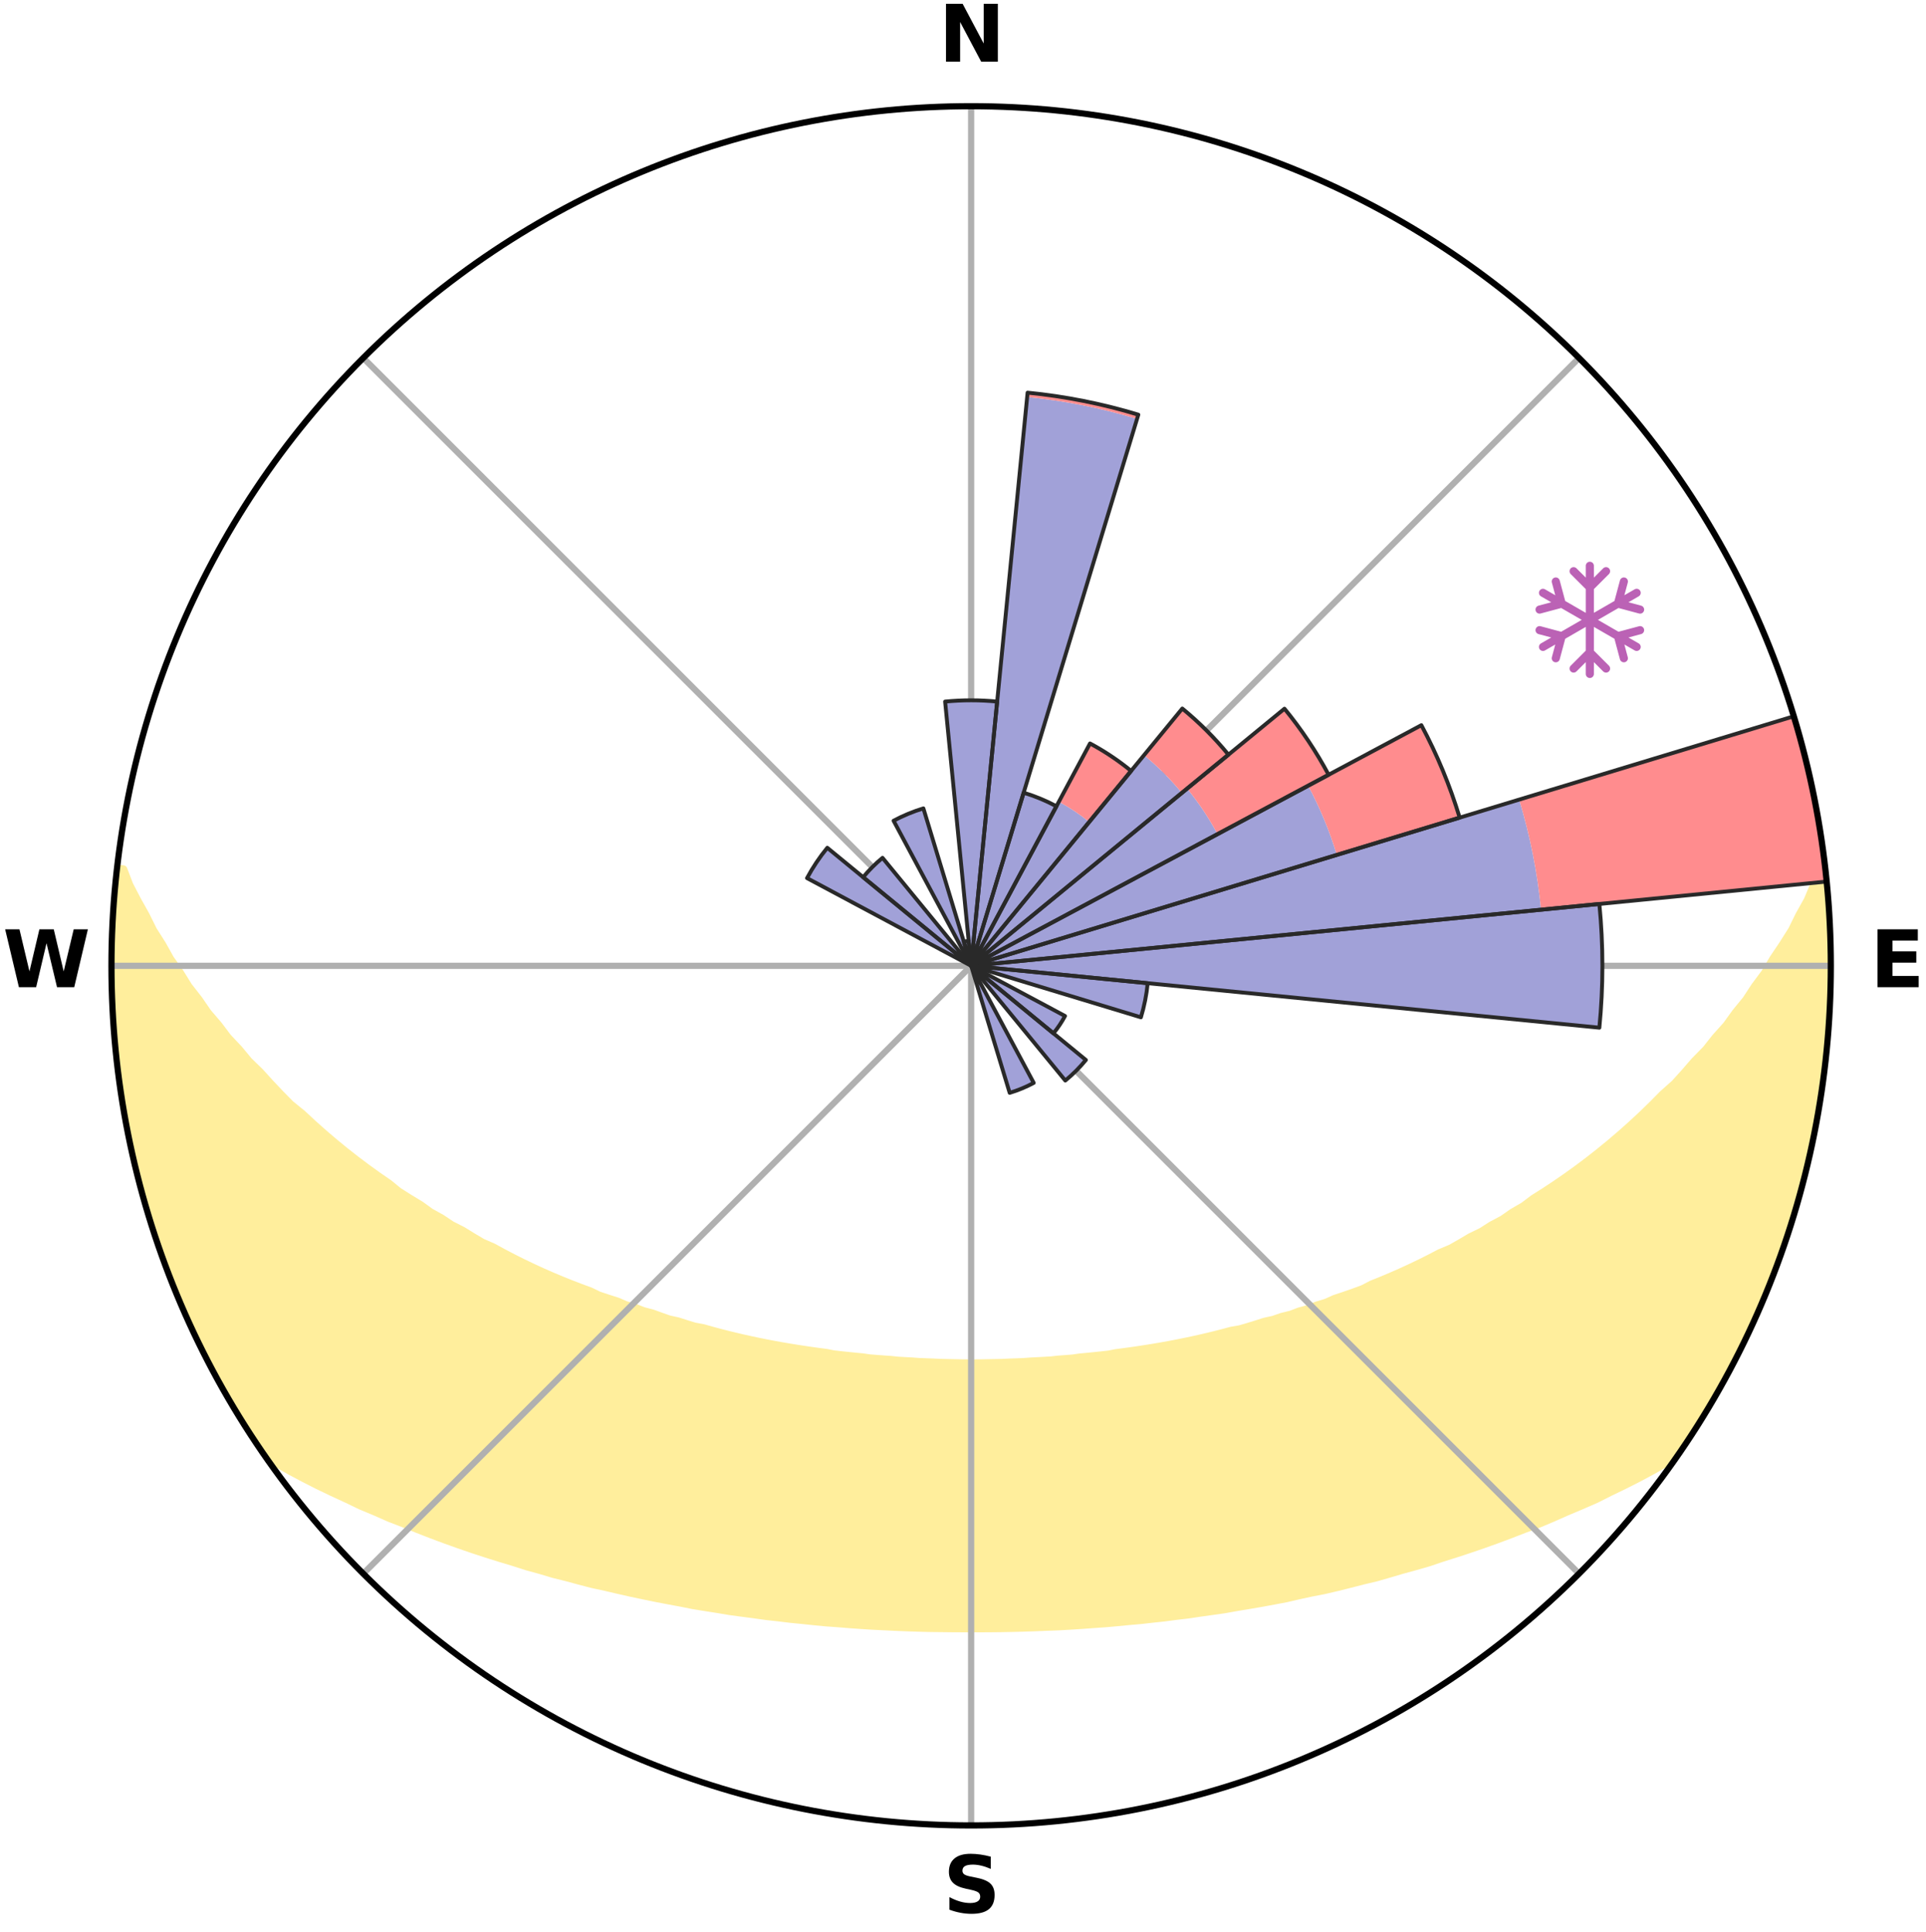 <?xml version="1.0" encoding="utf-8" standalone="no"?>
<!DOCTYPE svg PUBLIC "-//W3C//DTD SVG 1.1//EN"
  "http://www.w3.org/Graphics/SVG/1.1/DTD/svg11.dtd">
<svg xmlns:xlink="http://www.w3.org/1999/xlink" width="248.41pt" height="249.158pt" viewBox="0 0 248.41 249.158" xmlns="http://www.w3.org/2000/svg" version="1.1">
 <title>Ski Rose for Val Formica</title>
 <defs>
  <style type="text/css">*{stroke-linejoin: round; stroke-linecap: butt}</style>
 </defs>
 <g id="figure_1">
  <g id="patch_1">
   <path d="M 0 249.158 
L 248.41 249.158 
L 248.41 0 
L 0 0 
z
" style="fill: #ffffff"/>
  </g>
  <g id="axes_1">
   <g id="patch_2">
    <path d="M 236.135 124.579 
C 236.135 110.018 233.267 95.599 227.695 82.147 
C 222.122 68.695 213.955 56.471 203.659 46.175 
C 193.363 35.879 181.139 27.711 167.687 22.139 
C 154.235 16.567 139.815 13.699 125.255 13.699 
C 110.694 13.699 96.275 16.567 82.823 22.139 
C 69.371 27.711 57.147 35.879 46.851 46.175 
C 36.555 56.471 28.387 68.695 22.815 82.147 
C 17.243 95.599 14.375 110.018 14.375 124.579 
C 14.375 139.14 17.243 153.559 22.815 167.011 
C 28.387 180.463 36.555 192.687 46.851 202.983 
C 57.147 213.279 69.371 221.447 82.823 227.019 
C 96.275 232.591 110.694 235.459 125.255 235.459 
C 139.815 235.459 154.235 232.591 167.687 227.019 
C 181.139 221.447 193.363 213.279 203.659 202.983 
C 213.955 192.687 222.122 180.463 227.695 167.011 
C 233.267 153.559 236.135 139.14 236.135 124.579 
M 125.255 124.579 
C 125.255 124.579 125.255 124.579 125.255 124.579 
C 125.255 124.579 125.255 124.579 125.255 124.579 
C 125.255 124.579 125.255 124.579 125.255 124.579 
C 125.255 124.579 125.255 124.579 125.255 124.579 
C 125.255 124.579 125.255 124.579 125.255 124.579 
C 125.255 124.579 125.255 124.579 125.255 124.579 
C 125.255 124.579 125.255 124.579 125.255 124.579 
C 125.255 124.579 125.255 124.579 125.255 124.579 
C 125.255 124.579 125.255 124.579 125.255 124.579 
C 125.255 124.579 125.255 124.579 125.255 124.579 
C 125.255 124.579 125.255 124.579 125.255 124.579 
C 125.255 124.579 125.255 124.579 125.255 124.579 
C 125.255 124.579 125.255 124.579 125.255 124.579 
C 125.255 124.579 125.255 124.579 125.255 124.579 
C 125.255 124.579 125.255 124.579 125.255 124.579 
C 125.255 124.579 125.255 124.579 125.255 124.579 
z
" style="fill: #ffffff"/>
   </g>
   <g id="PolyCollection_1">
    <defs>
     <path id="me4e4dbe08e" d="M 235.296 -137.117 
L 234.925 -137.074 
L 233.976 -135.048 
L 233.148 -133.07 
L 232.056 -131.111 
L 231.119 -129.201 
L 229.93 -127.32 
L 228.698 -125.482 
L 227.642 -123.686 
L 226.34 -121.932 
L 225.219 -120.215 
L 223.856 -118.548 
L 222.677 -116.912 
L 221.261 -115.335 
L 220.032 -113.781 
L 218.57 -112.294 
L 217.297 -110.823 
L 216.004 -109.393 
L 214.485 -108.041 
L 213.156 -106.695 
L 211.811 -105.39 
L 210.452 -104.125 
L 209.079 -102.901 
L 207.693 -101.717 
L 206.297 -100.573 
L 204.892 -99.47 
L 203.478 -98.406 
L 202.057 -97.382 
L 200.631 -96.397 
L 199.2 -95.451 
L 197.767 -94.544 
L 196.51 -93.596 
L 195.071 -92.762 
L 193.807 -91.881 
L 192.367 -91.118 
L 191.098 -90.303 
L 189.662 -89.609 
L 188.392 -88.858 
L 187.121 -88.137 
L 185.696 -87.54 
L 184.431 -86.88 
L 183.168 -86.247 
L 181.907 -85.643 
L 180.65 -85.066 
L 179.397 -84.516 
L 178.15 -83.992 
L 176.908 -83.493 
L 175.799 -82.914 
L 174.567 -82.463 
L 173.342 -82.035 
L 172.125 -81.63 
L 171.03 -81.14 
L 169.827 -80.778 
L 168.739 -80.33 
L 167.552 -80.007 
L 166.473 -79.597 
L 165.304 -79.312 
L 164.235 -78.939 
L 163.085 -78.687 
L 162.029 -78.348 
L 160.977 -78.025 
L 159.93 -77.718 
L 158.816 -77.528 
L 157.783 -77.25 
L 156.755 -76.987 
L 155.733 -76.737 
L 154.717 -76.501 
L 153.707 -76.278 
L 152.702 -76.067 
L 151.703 -75.867 
L 150.711 -75.679 
L 149.724 -75.502 
L 148.743 -75.335 
L 147.768 -75.178 
L 146.8 -75.03 
L 145.837 -74.89 
L 144.879 -74.76 
L 143.928 -74.637 
L 143.005 -74.455 
L 142.061 -74.35 
L 141.123 -74.251 
L 140.19 -74.159 
L 139.261 -74.073 
L 138.351 -73.942 
L 137.429 -73.87 
L 136.512 -73.804 
L 135.606 -73.701 
L 134.695 -73.647 
L 133.786 -73.598 
L 132.881 -73.552 
L 131.982 -73.484 
L 131.08 -73.45 
L 130.181 -73.42 
L 129.285 -73.377 
L 128.388 -73.357 
L 127.492 -73.341 
L 126.597 -73.323 
L 125.702 -73.316 
L 124.807 -73.317 
L 123.913 -73.325 
L 123.018 -73.344 
L 122.122 -73.362 
L 121.226 -73.384 
L 120.329 -73.427 
L 119.431 -73.459 
L 118.529 -73.495 
L 117.631 -73.564 
L 116.726 -73.611 
L 115.818 -73.662 
L 114.915 -73.758 
L 114.002 -73.821 
L 113.085 -73.889 
L 112.164 -73.962 
L 111.254 -74.094 
L 110.327 -74.182 
L 109.394 -74.275 
L 108.457 -74.375 
L 107.514 -74.482 
L 106.593 -74.664 
L 105.642 -74.789 
L 104.686 -74.921 
L 103.724 -75.061 
L 102.756 -75.21 
L 101.783 -75.368 
L 100.803 -75.536 
L 99.818 -75.715 
L 98.826 -75.904 
L 97.829 -76.104 
L 96.826 -76.316 
L 95.817 -76.54 
L 94.802 -76.777 
L 93.781 -77.027 
L 92.755 -77.291 
L 91.723 -77.569 
L 90.686 -77.862 
L 89.566 -78.068 
L 88.516 -78.392 
L 87.461 -78.731 
L 86.312 -78.983 
L 85.246 -79.357 
L 84.175 -79.748 
L 83.001 -80.053 
L 81.92 -80.482 
L 80.729 -80.824 
L 79.64 -81.293 
L 78.435 -81.676 
L 77.22 -82.081 
L 76.12 -82.614 
L 74.894 -83.064 
L 73.66 -83.539 
L 72.42 -84.037 
L 71.174 -84.562 
L 69.924 -85.112 
L 68.669 -85.688 
L 67.41 -86.292 
L 66.149 -86.924 
L 64.885 -87.584 
L 63.62 -88.274 
L 62.194 -88.901 
L 60.926 -89.652 
L 59.66 -90.432 
L 58.225 -91.159 
L 56.961 -92.005 
L 55.525 -92.801 
L 54.267 -93.713 
L 52.834 -94.581 
L 51.403 -95.488 
L 50.161 -96.503 
L 48.74 -97.484 
L 47.324 -98.504 
L 45.915 -99.563 
L 44.513 -100.662 
L 43.122 -101.801 
L 41.74 -102.981 
L 40.371 -104.2 
L 39.016 -105.46 
L 37.47 -106.719 
L 36.143 -108.063 
L 34.835 -109.448 
L 33.544 -110.873 
L 32.065 -112.31 
L 30.816 -113.819 
L 29.379 -115.347 
L 28.177 -116.939 
L 26.79 -118.557 
L 25.641 -120.23 
L 24.31 -121.936 
L 23.222 -123.689 
L 21.956 -125.481 
L 20.937 -127.311 
L 19.747 -129.186 
L 18.808 -131.09 
L 17.713 -133.043 
L 16.681 -135.033 
L 15.917 -137.037 
L 15.115 -137.128 
L 15.115 -137.128 
L 14.977 -135.198 
L 14.748 -133.276 
L 14.677 -131.342 
L 14.514 -129.414 
L 14.446 -127.481 
L 14.472 -125.546 
L 14.409 -123.612 
L 14.499 -121.679 
L 14.501 -119.743 
L 14.589 -117.81 
L 14.84 -115.889 
L 14.941 -113.957 
L 15.117 -112.03 
L 15.392 -110.115 
L 15.77 -108.216 
L 15.925 -106.284 
L 16.29 -104.384 
L 16.685 -102.49 
L 17.01 -100.582 
L 17.465 -98.701 
L 17.95 -96.828 
L 18.465 -94.964 
L 19.009 -93.108 
L 19.583 -91.261 
L 20.187 -89.424 
L 20.736 -87.567 
L 21.402 -85.75 
L 22.098 -83.944 
L 22.826 -82.152 
L 23.584 -80.371 
L 24.374 -78.605 
L 25.196 -76.854 
L 26.053 -75.119 
L 26.943 -73.401 
L 27.834 -71.684 
L 28.756 -69.983 
L 29.73 -68.31 
L 30.727 -66.652 
L 31.766 -65.02 
L 32.836 -63.408 
L 33.88 -61.779 
L 35.465 -60.533 
L 37.289 -59.487 
L 39.136 -58.498 
L 40.992 -57.553 
L 42.858 -56.657 
L 44.723 -55.798 
L 46.529 -54.929 
L 48.395 -54.15 
L 50.198 -53.353 
L 52.05 -52.641 
L 53.845 -51.912 
L 55.634 -51.214 
L 57.418 -50.548 
L 59.195 -49.912 
L 60.965 -49.305 
L 62.727 -48.727 
L 64.481 -48.176 
L 66.226 -47.652 
L 67.926 -47.104 
L 69.654 -46.63 
L 71.337 -46.127 
L 73.047 -45.701 
L 74.717 -45.25 
L 76.377 -44.817 
L 78.058 -44.455 
L 79.705 -44.069 
L 81.34 -43.698 
L 82.971 -43.353 
L 84.591 -43.02 
L 86.206 -42.711 
L 87.81 -42.414 
L 89.39 -42.097 
L 90.983 -41.84 
L 92.565 -41.592 
L 94.128 -41.327 
L 95.699 -41.117 
L 97.261 -40.913 
L 98.806 -40.695 
L 100.357 -40.525 
L 101.892 -40.337 
L 103.429 -40.185 
L 104.955 -40.024 
L 106.477 -39.876 
L 108 -39.768 
L 109.513 -39.646 
L 111.024 -39.537 
L 112.531 -39.441 
L 114.037 -39.368 
L 115.538 -39.294 
L 117.037 -39.233 
L 118.534 -39.184 
L 120.03 -39.146 
L 121.524 -39.13 
L 123.017 -39.113 
L 124.509 -39.106 
L 126.001 -39.105 
L 127.493 -39.111 
L 128.986 -39.126 
L 130.48 -39.153 
L 131.975 -39.191 
L 133.472 -39.241 
L 134.971 -39.303 
L 136.474 -39.358 
L 137.979 -39.442 
L 139.486 -39.539 
L 140.996 -39.649 
L 142.513 -39.754 
L 144.03 -39.888 
L 145.552 -40.036 
L 147.085 -40.168 
L 148.616 -40.342 
L 150.158 -40.506 
L 151.699 -40.709 
L 153.256 -40.891 
L 154.808 -41.125 
L 156.376 -41.343 
L 157.954 -41.568 
L 159.522 -41.85 
L 161.112 -42.114 
L 162.712 -42.387 
L 164.317 -42.684 
L 165.933 -42.991 
L 167.533 -43.364 
L 169.159 -43.717 
L 170.822 -44.039 
L 172.47 -44.424 
L 174.121 -44.837 
L 175.784 -45.264 
L 177.485 -45.668 
L 179.159 -46.148 
L 180.845 -46.645 
L 182.573 -47.119 
L 184.31 -47.617 
L 186.012 -48.197 
L 187.765 -48.748 
L 189.527 -49.326 
L 191.296 -49.933 
L 193.073 -50.569 
L 194.856 -51.235 
L 196.645 -51.932 
L 198.495 -52.606 
L 200.295 -53.369 
L 202.097 -54.166 
L 203.958 -54.949 
L 205.827 -55.764 
L 207.632 -56.672 
L 209.494 -57.573 
L 211.354 -58.513 
L 213.197 -59.505 
L 215.025 -60.547 
L 216.633 -61.777 
L 217.703 -63.389 
L 218.763 -65.008 
L 219.772 -66.659 
L 220.751 -68.328 
L 221.753 -69.983 
L 222.637 -71.705 
L 223.557 -73.406 
L 224.434 -75.13 
L 225.246 -76.885 
L 226.136 -78.605 
L 226.844 -80.407 
L 227.659 -82.162 
L 228.36 -83.965 
L 229.071 -85.764 
L 229.735 -87.581 
L 230.352 -89.414 
L 230.923 -91.262 
L 231.554 -93.092 
L 232.097 -94.949 
L 232.531 -96.835 
L 233.049 -98.7 
L 233.442 -100.594 
L 233.885 -102.478 
L 234.149 -104.397 
L 234.551 -106.289 
L 234.912 -108.191 
L 235.051 -110.124 
L 235.311 -112.04 
L 235.556 -113.958 
L 235.763 -115.882 
L 235.916 -117.811 
L 235.88 -119.749 
L 235.962 -121.68 
L 236.024 -123.612 
L 236.05 -125.546 
L 236.029 -127.48 
L 235.988 -129.414 
L 235.913 -131.347 
L 235.791 -133.278 
L 235.482 -135.193 
L 235.296 -137.117 
z
" style="stroke: #ffee9c"/>
    </defs>
    <g clip-path="url(#p66b2b5cd75)">
     <use xlink:href="#me4e4dbe08e" x="0" y="249.158" style="fill: #ffee9c; stroke: #ffee9c"/>
    </g>
   </g>
   <g id="matplotlib.axis_1">
    <g id="xtick_1">
     <g id="line2d_1">
      <path d="M 125.255 124.579 
L 125.255 13.699 
" clip-path="url(#p66b2b5cd75)" style="fill: none; stroke: #b0b0b0; stroke-width: 0.8; stroke-linecap: square"/>
     </g>
     <g id="text_1">
      <!-- N -->
      <g transform="translate(121.07 7.958) scale(0.1 -0.1)">
       <defs>
        <path id="DejaVuSans-Bold-4e" d="M 588 4666 
L 1931 4666 
L 3628 1466 
L 3628 4666 
L 4769 4666 
L 4769 0 
L 3425 0 
L 1728 3200 
L 1728 0 
L 588 0 
L 588 4666 
z
" transform="scale(0.016)"/>
       </defs>
       <use xlink:href="#DejaVuSans-Bold-4e"/>
      </g>
     </g>
    </g>
    <g id="xtick_2">
     <g id="line2d_2">
      <path d="M 125.255 124.579 
L 203.659 46.175 
" clip-path="url(#p66b2b5cd75)" style="fill: none; stroke: #b0b0b0; stroke-width: 0.8; stroke-linecap: square"/>
     </g>
    </g>
    <g id="xtick_3">
     <g id="line2d_3">
      <path d="M 125.255 124.579 
L 236.135 124.579 
" clip-path="url(#p66b2b5cd75)" style="fill: none; stroke: #b0b0b0; stroke-width: 0.8; stroke-linecap: square"/>
     </g>
     <g id="text_2">
      <!-- E -->
      <g transform="translate(241.219 127.338) scale(0.1 -0.1)">
       <defs>
        <path id="DejaVuSans-Bold-45" d="M 588 4666 
L 3834 4666 
L 3834 3756 
L 1791 3756 
L 1791 2888 
L 3713 2888 
L 3713 1978 
L 1791 1978 
L 1791 909 
L 3903 909 
L 3903 0 
L 588 0 
L 588 4666 
z
" transform="scale(0.016)"/>
       </defs>
       <use xlink:href="#DejaVuSans-Bold-45"/>
      </g>
     </g>
    </g>
    <g id="xtick_4">
     <g id="line2d_4">
      <path d="M 125.255 124.579 
L 203.659 202.983 
" clip-path="url(#p66b2b5cd75)" style="fill: none; stroke: #b0b0b0; stroke-width: 0.8; stroke-linecap: square"/>
     </g>
    </g>
    <g id="xtick_5">
     <g id="line2d_5">
      <path d="M 125.255 124.579 
L 125.255 235.459 
" clip-path="url(#p66b2b5cd75)" style="fill: none; stroke: #b0b0b0; stroke-width: 0.8; stroke-linecap: square"/>
     </g>
     <g id="text_3">
      <!-- S -->
      <g transform="translate(121.654 246.718) scale(0.1 -0.1)">
       <defs>
        <path id="DejaVuSans-Bold-53" d="M 3834 4519 
L 3834 3531 
Q 3450 3703 3084 3790 
Q 2719 3878 2394 3878 
Q 1963 3878 1756 3759 
Q 1550 3641 1550 3391 
Q 1550 3203 1689 3098 
Q 1828 2994 2194 2919 
L 2706 2816 
Q 3484 2659 3812 2340 
Q 4141 2022 4141 1434 
Q 4141 663 3683 286 
Q 3225 -91 2284 -91 
Q 1841 -91 1394 -6 
Q 947 78 500 244 
L 500 1259 
Q 947 1022 1364 901 
Q 1781 781 2169 781 
Q 2563 781 2772 912 
Q 2981 1044 2981 1288 
Q 2981 1506 2839 1625 
Q 2697 1744 2272 1838 
L 1806 1941 
Q 1106 2091 782 2419 
Q 459 2747 459 3303 
Q 459 4000 909 4375 
Q 1359 4750 2203 4750 
Q 2588 4750 2994 4692 
Q 3400 4634 3834 4519 
z
" transform="scale(0.016)"/>
       </defs>
       <use xlink:href="#DejaVuSans-Bold-53"/>
      </g>
     </g>
    </g>
    <g id="xtick_6">
     <g id="line2d_6">
      <path d="M 125.255 124.579 
L 46.851 202.983 
" clip-path="url(#p66b2b5cd75)" style="fill: none; stroke: #b0b0b0; stroke-width: 0.8; stroke-linecap: square"/>
     </g>
    </g>
    <g id="xtick_7">
     <g id="line2d_7">
      <path d="M 125.255 124.579 
L 14.375 124.579 
" clip-path="url(#p66b2b5cd75)" style="fill: none; stroke: #b0b0b0; stroke-width: 0.8; stroke-linecap: square"/>
     </g>
     <g id="text_4">
      <!-- W -->
      <g transform="translate(0.36 127.338) scale(0.1 -0.1)">
       <defs>
        <path id="DejaVuSans-Bold-57" d="M 191 4666 
L 1344 4666 
L 2150 1275 
L 2950 4666 
L 4109 4666 
L 4909 1275 
L 5716 4666 
L 6859 4666 
L 5759 0 
L 4372 0 
L 3525 3547 
L 2688 0 
L 1300 0 
L 191 4666 
z
" transform="scale(0.016)"/>
       </defs>
       <use xlink:href="#DejaVuSans-Bold-57"/>
      </g>
     </g>
    </g>
    <g id="xtick_8">
     <g id="line2d_8">
      <path d="M 125.255 124.579 
L 46.851 46.175 
" clip-path="url(#p66b2b5cd75)" style="fill: none; stroke: #b0b0b0; stroke-width: 0.8; stroke-linecap: square"/>
     </g>
    </g>
   </g>
   <g id="matplotlib.axis_2"/>
   <g id="patch_3">
    <path d="M 125.255 124.579 
C 125.255 124.579 125.255 124.579 125.255 124.579 
C 125.255 124.579 125.255 124.579 125.255 124.579 
L 125.255 124.579 
C 125.255 124.579 125.255 124.579 125.255 124.579 
C 125.255 124.579 125.255 124.579 125.255 124.579 
z
" clip-path="url(#p66b2b5cd75)" style="fill: #d9d9d9"/>
   </g>
   <g id="patch_4">
    <path d="M 125.255 124.579 
C 125.255 124.579 125.255 124.579 125.255 124.579 
C 125.255 124.579 125.255 124.579 125.255 124.579 
L 125.255 124.579 
C 125.255 124.579 125.255 124.579 125.255 124.579 
C 125.255 124.579 125.255 124.579 125.255 124.579 
z
" clip-path="url(#p66b2b5cd75)" style="fill: #d9d9d9"/>
   </g>
   <g id="patch_5">
    <path d="M 125.255 124.579 
C 125.255 124.579 125.255 124.579 125.255 124.579 
C 125.255 124.579 125.255 124.579 125.255 124.579 
L 125.255 124.579 
C 125.255 124.579 125.255 124.579 125.255 124.579 
C 125.255 124.579 125.255 124.579 125.255 124.579 
z
" clip-path="url(#p66b2b5cd75)" style="fill: #d9d9d9"/>
   </g>
   <g id="patch_6">
    <path d="M 125.255 124.579 
C 125.255 124.579 125.255 124.579 125.255 124.579 
C 125.255 124.579 125.255 124.579 125.255 124.579 
L 125.255 124.579 
C 125.255 124.579 125.255 124.579 125.255 124.579 
C 125.255 124.579 125.255 124.579 125.255 124.579 
z
" clip-path="url(#p66b2b5cd75)" style="fill: #d9d9d9"/>
   </g>
   <g id="patch_7">
    <path d="M 125.255 124.579 
C 125.255 124.579 125.255 124.579 125.255 124.579 
C 125.255 124.579 125.255 124.579 125.255 124.579 
L 125.255 124.579 
C 125.255 124.579 125.255 124.579 125.255 124.579 
C 125.255 124.579 125.255 124.579 125.255 124.579 
z
" clip-path="url(#p66b2b5cd75)" style="fill: #d9d9d9"/>
   </g>
   <g id="patch_8">
    <path d="M 125.255 124.579 
C 125.255 124.579 125.255 124.579 125.255 124.579 
C 125.255 124.579 125.255 124.579 125.255 124.579 
L 125.255 124.579 
C 125.255 124.579 125.255 124.579 125.255 124.579 
C 125.255 124.579 125.255 124.579 125.255 124.579 
z
" clip-path="url(#p66b2b5cd75)" style="fill: #d9d9d9"/>
   </g>
   <g id="patch_9">
    <path d="M 125.255 124.579 
C 125.255 124.579 125.255 124.579 125.255 124.579 
C 125.255 124.579 125.255 124.579 125.255 124.579 
L 125.255 124.579 
C 125.255 124.579 125.255 124.579 125.255 124.579 
C 125.255 124.579 125.255 124.579 125.255 124.579 
z
" clip-path="url(#p66b2b5cd75)" style="fill: #d9d9d9"/>
   </g>
   <g id="patch_10">
    <path d="M 125.255 124.579 
C 125.255 124.579 125.255 124.579 125.255 124.579 
C 125.255 124.579 125.255 124.579 125.255 124.579 
L 125.255 124.579 
C 125.255 124.579 125.255 124.579 125.255 124.579 
C 125.255 124.579 125.255 124.579 125.255 124.579 
z
" clip-path="url(#p66b2b5cd75)" style="fill: #d9d9d9"/>
   </g>
   <g id="patch_11">
    <path d="M 125.255 124.579 
C 125.255 124.579 125.255 124.579 125.255 124.579 
C 125.255 124.579 125.255 124.579 125.255 124.579 
L 125.255 124.579 
C 125.255 124.579 125.255 124.579 125.255 124.579 
C 125.255 124.579 125.255 124.579 125.255 124.579 
z
" clip-path="url(#p66b2b5cd75)" style="fill: #d9d9d9"/>
   </g>
   <g id="patch_12">
    <path d="M 125.255 124.579 
C 125.255 124.579 125.255 124.579 125.255 124.579 
C 125.255 124.579 125.255 124.579 125.255 124.579 
L 125.255 124.579 
C 125.255 124.579 125.255 124.579 125.255 124.579 
C 125.255 124.579 125.255 124.579 125.255 124.579 
z
" clip-path="url(#p66b2b5cd75)" style="fill: #d9d9d9"/>
   </g>
   <g id="patch_13">
    <path d="M 125.255 124.579 
C 125.255 124.579 125.255 124.579 125.255 124.579 
C 125.255 124.579 125.255 124.579 125.255 124.579 
L 125.255 124.579 
C 125.255 124.579 125.255 124.579 125.255 124.579 
C 125.255 124.579 125.255 124.579 125.255 124.579 
z
" clip-path="url(#p66b2b5cd75)" style="fill: #d9d9d9"/>
   </g>
   <g id="patch_14">
    <path d="M 125.255 124.579 
C 125.255 124.579 125.255 124.579 125.255 124.579 
C 125.255 124.579 125.255 124.579 125.255 124.579 
L 125.255 124.579 
C 125.255 124.579 125.255 124.579 125.255 124.579 
C 125.255 124.579 125.255 124.579 125.255 124.579 
z
" clip-path="url(#p66b2b5cd75)" style="fill: #d9d9d9"/>
   </g>
   <g id="patch_15">
    <path d="M 125.255 124.579 
C 125.255 124.579 125.255 124.579 125.255 124.579 
C 125.255 124.579 125.255 124.579 125.255 124.579 
L 125.255 124.579 
C 125.255 124.579 125.255 124.579 125.255 124.579 
C 125.255 124.579 125.255 124.579 125.255 124.579 
z
" clip-path="url(#p66b2b5cd75)" style="fill: #d9d9d9"/>
   </g>
   <g id="patch_16">
    <path d="M 125.255 124.579 
C 125.255 124.579 125.255 124.579 125.255 124.579 
C 125.255 124.579 125.255 124.579 125.255 124.579 
L 125.255 124.579 
C 125.255 124.579 125.255 124.579 125.255 124.579 
C 125.255 124.579 125.255 124.579 125.255 124.579 
z
" clip-path="url(#p66b2b5cd75)" style="fill: #d9d9d9"/>
   </g>
   <g id="patch_17">
    <path d="M 125.255 124.579 
C 125.255 124.579 125.255 124.579 125.255 124.579 
C 125.255 124.579 125.255 124.579 125.255 124.579 
L 125.255 124.579 
C 125.255 124.579 125.255 124.579 125.255 124.579 
C 125.255 124.579 125.255 124.579 125.255 124.579 
z
" clip-path="url(#p66b2b5cd75)" style="fill: #d9d9d9"/>
   </g>
   <g id="patch_18">
    <path d="M 125.255 124.579 
C 125.255 124.579 125.255 124.579 125.255 124.579 
C 125.255 124.579 125.255 124.579 125.255 124.579 
L 125.255 124.579 
C 125.255 124.579 125.255 124.579 125.255 124.579 
C 125.255 124.579 125.255 124.579 125.255 124.579 
z
" clip-path="url(#p66b2b5cd75)" style="fill: #d9d9d9"/>
   </g>
   <g id="patch_19">
    <path d="M 125.255 124.579 
C 125.255 124.579 125.255 124.579 125.255 124.579 
C 125.255 124.579 125.255 124.579 125.255 124.579 
L 125.255 124.579 
C 125.255 124.579 125.255 124.579 125.255 124.579 
C 125.255 124.579 125.255 124.579 125.255 124.579 
z
" clip-path="url(#p66b2b5cd75)" style="fill: #d9d9d9"/>
   </g>
   <g id="patch_20">
    <path d="M 125.255 124.579 
C 125.255 124.579 125.255 124.579 125.255 124.579 
C 125.255 124.579 125.255 124.579 125.255 124.579 
L 125.255 124.579 
C 125.255 124.579 125.255 124.579 125.255 124.579 
C 125.255 124.579 125.255 124.579 125.255 124.579 
z
" clip-path="url(#p66b2b5cd75)" style="fill: #d9d9d9"/>
   </g>
   <g id="patch_21">
    <path d="M 125.255 124.579 
C 125.255 124.579 125.255 124.579 125.255 124.579 
C 125.255 124.579 125.255 124.579 125.255 124.579 
L 125.255 124.579 
C 125.255 124.579 125.255 124.579 125.255 124.579 
C 125.255 124.579 125.255 124.579 125.255 124.579 
z
" clip-path="url(#p66b2b5cd75)" style="fill: #d9d9d9"/>
   </g>
   <g id="patch_22">
    <path d="M 125.255 124.579 
C 125.255 124.579 125.255 124.579 125.255 124.579 
C 125.255 124.579 125.255 124.579 125.255 124.579 
L 125.255 124.579 
C 125.255 124.579 125.255 124.579 125.255 124.579 
C 125.255 124.579 125.255 124.579 125.255 124.579 
z
" clip-path="url(#p66b2b5cd75)" style="fill: #d9d9d9"/>
   </g>
   <g id="patch_23">
    <path d="M 125.255 124.579 
C 125.255 124.579 125.255 124.579 125.255 124.579 
C 125.255 124.579 125.255 124.579 125.255 124.579 
L 125.255 124.579 
C 125.255 124.579 125.255 124.579 125.255 124.579 
C 125.255 124.579 125.255 124.579 125.255 124.579 
z
" clip-path="url(#p66b2b5cd75)" style="fill: #d9d9d9"/>
   </g>
   <g id="patch_24">
    <path d="M 125.255 124.579 
C 125.255 124.579 125.255 124.579 125.255 124.579 
C 125.255 124.579 125.255 124.579 125.255 124.579 
L 125.255 124.579 
C 125.255 124.579 125.255 124.579 125.255 124.579 
C 125.255 124.579 125.255 124.579 125.255 124.579 
z
" clip-path="url(#p66b2b5cd75)" style="fill: #d9d9d9"/>
   </g>
   <g id="patch_25">
    <path d="M 125.255 124.579 
C 125.255 124.579 125.255 124.579 125.255 124.579 
C 125.255 124.579 125.255 124.579 125.255 124.579 
L 125.255 124.579 
C 125.255 124.579 125.255 124.579 125.255 124.579 
C 125.255 124.579 125.255 124.579 125.255 124.579 
z
" clip-path="url(#p66b2b5cd75)" style="fill: #d9d9d9"/>
   </g>
   <g id="patch_26">
    <path d="M 125.255 124.579 
C 125.255 124.579 125.255 124.579 125.255 124.579 
C 125.255 124.579 125.255 124.579 125.255 124.579 
L 125.255 124.579 
C 125.255 124.579 125.255 124.579 125.255 124.579 
C 125.255 124.579 125.255 124.579 125.255 124.579 
z
" clip-path="url(#p66b2b5cd75)" style="fill: #d9d9d9"/>
   </g>
   <g id="patch_27">
    <path d="M 125.255 124.579 
C 125.255 124.579 125.255 124.579 125.255 124.579 
C 125.255 124.579 125.255 124.579 125.255 124.579 
L 125.255 124.579 
C 125.255 124.579 125.255 124.579 125.255 124.579 
C 125.255 124.579 125.255 124.579 125.255 124.579 
z
" clip-path="url(#p66b2b5cd75)" style="fill: #d9d9d9"/>
   </g>
   <g id="patch_28">
    <path d="M 125.255 124.579 
C 125.255 124.579 125.255 124.579 125.255 124.579 
C 125.255 124.579 125.255 124.579 125.255 124.579 
L 125.255 124.579 
C 125.255 124.579 125.255 124.579 125.255 124.579 
C 125.255 124.579 125.255 124.579 125.255 124.579 
z
" clip-path="url(#p66b2b5cd75)" style="fill: #d9d9d9"/>
   </g>
   <g id="patch_29">
    <path d="M 125.255 124.579 
C 125.255 124.579 125.255 124.579 125.255 124.579 
C 125.255 124.579 125.255 124.579 125.255 124.579 
L 125.255 124.579 
C 125.255 124.579 125.255 124.579 125.255 124.579 
C 125.255 124.579 125.255 124.579 125.255 124.579 
z
" clip-path="url(#p66b2b5cd75)" style="fill: #d9d9d9"/>
   </g>
   <g id="patch_30">
    <path d="M 125.255 124.579 
C 125.255 124.579 125.255 124.579 125.255 124.579 
C 125.255 124.579 125.255 124.579 125.255 124.579 
L 125.255 124.579 
C 125.255 124.579 125.255 124.579 125.255 124.579 
C 125.255 124.579 125.255 124.579 125.255 124.579 
z
" clip-path="url(#p66b2b5cd75)" style="fill: #d9d9d9"/>
   </g>
   <g id="patch_31">
    <path d="M 125.255 124.579 
C 125.255 124.579 125.255 124.579 125.255 124.579 
C 125.255 124.579 125.255 124.579 125.255 124.579 
L 125.255 124.579 
C 125.255 124.579 125.255 124.579 125.255 124.579 
C 125.255 124.579 125.255 124.579 125.255 124.579 
z
" clip-path="url(#p66b2b5cd75)" style="fill: #d9d9d9"/>
   </g>
   <g id="patch_32">
    <path d="M 125.255 124.579 
C 125.255 124.579 125.255 124.579 125.255 124.579 
C 125.255 124.579 125.255 124.579 125.255 124.579 
L 125.255 124.579 
C 125.255 124.579 125.255 124.579 125.255 124.579 
C 125.255 124.579 125.255 124.579 125.255 124.579 
z
" clip-path="url(#p66b2b5cd75)" style="fill: #d9d9d9"/>
   </g>
   <g id="patch_33">
    <path d="M 125.255 124.579 
C 125.255 124.579 125.255 124.579 125.255 124.579 
C 125.255 124.579 125.255 124.579 125.255 124.579 
L 125.255 124.579 
C 125.255 124.579 125.255 124.579 125.255 124.579 
C 125.255 124.579 125.255 124.579 125.255 124.579 
z
" clip-path="url(#p66b2b5cd75)" style="fill: #d9d9d9"/>
   </g>
   <g id="patch_34">
    <path d="M 125.255 124.579 
C 125.255 124.579 125.255 124.579 125.255 124.579 
C 125.255 124.579 125.255 124.579 125.255 124.579 
L 125.255 124.579 
C 125.255 124.579 125.255 124.579 125.255 124.579 
C 125.255 124.579 125.255 124.579 125.255 124.579 
z
" clip-path="url(#p66b2b5cd75)" style="fill: #d9d9d9"/>
   </g>
   <g id="patch_35">
    <path d="M 125.255 124.579 
C 125.255 124.579 125.255 124.579 125.255 124.579 
C 125.255 124.579 125.255 124.579 125.255 124.579 
L 128.612 90.497 
C 127.496 90.387 126.376 90.332 125.255 90.332 
C 124.134 90.332 123.014 90.387 121.898 90.497 
z
" clip-path="url(#p66b2b5cd75)" style="fill: #a1a1d8"/>
   </g>
   <g id="patch_36">
    <path d="M 125.255 124.579 
C 125.255 124.579 125.255 124.579 125.255 124.579 
C 125.255 124.579 125.255 124.579 125.255 124.579 
L 146.655 54.031 
C 144.346 53.33 142.004 52.743 139.637 52.273 
C 137.271 51.802 134.882 51.448 132.481 51.211 
z
" clip-path="url(#p66b2b5cd75)" style="fill: #a1a1d8"/>
   </g>
   <g id="patch_37">
    <path d="M 125.255 124.579 
C 125.255 124.579 125.255 124.579 125.255 124.579 
C 125.255 124.579 125.255 124.579 125.255 124.579 
L 136.255 103.999 
C 135.582 103.639 134.891 103.312 134.185 103.02 
C 133.479 102.727 132.76 102.47 132.029 102.248 
z
" clip-path="url(#p66b2b5cd75)" style="fill: #a1a1d8"/>
   </g>
   <g id="patch_38">
    <path d="M 125.255 124.579 
C 125.255 124.579 125.255 124.579 125.255 124.579 
C 125.255 124.579 125.255 124.579 125.255 124.579 
L 140.48 106.027 
C 139.873 105.529 139.241 105.061 138.588 104.624 
C 137.935 104.188 137.261 103.784 136.568 103.413 
z
" clip-path="url(#p66b2b5cd75)" style="fill: #a1a1d8"/>
   </g>
   <g id="patch_39">
    <path d="M 125.255 124.579 
C 125.255 124.579 125.255 124.579 125.255 124.579 
C 125.255 124.579 125.255 124.579 125.255 124.579 
L 152.428 102.278 
C 151.698 101.389 150.925 100.536 150.112 99.722 
C 149.298 98.909 148.445 98.136 147.556 97.406 
z
" clip-path="url(#p66b2b5cd75)" style="fill: #a1a1d8"/>
   </g>
   <g id="patch_40">
    <path d="M 125.255 124.579 
C 125.255 124.579 125.255 124.579 125.255 124.579 
C 125.255 124.579 125.255 124.579 125.255 124.579 
L 157.035 107.592 
C 156.479 106.552 155.873 105.54 155.217 104.559 
C 154.562 103.578 153.859 102.63 153.111 101.718 
z
" clip-path="url(#p66b2b5cd75)" style="fill: #a1a1d8"/>
   </g>
   <g id="patch_41">
    <path d="M 125.255 124.579 
C 125.255 124.579 125.255 124.579 125.255 124.579 
C 125.255 124.579 125.255 124.579 125.255 124.579 
L 172.423 110.271 
C 171.955 108.727 171.411 107.207 170.793 105.716 
C 170.176 104.226 169.486 102.767 168.725 101.344 
z
" clip-path="url(#p66b2b5cd75)" style="fill: #a1a1d8"/>
   </g>
   <g id="patch_42">
    <path d="M 125.255 124.579 
C 125.255 124.579 125.255 124.579 125.255 124.579 
C 125.255 124.579 125.255 124.579 125.255 124.579 
L 198.764 117.339 
C 198.527 114.933 198.172 112.54 197.7 110.169 
C 197.229 107.797 196.641 105.451 195.939 103.137 
z
" clip-path="url(#p66b2b5cd75)" style="fill: #a1a1d8"/>
   </g>
   <g id="patch_43">
    <path d="M 125.255 124.579 
C 125.255 124.579 125.255 124.579 125.255 124.579 
C 125.255 124.579 125.255 124.579 125.255 124.579 
L 206.281 132.559 
C 206.542 129.907 206.673 127.244 206.673 124.579 
C 206.673 121.914 206.542 119.251 206.281 116.599 
z
" clip-path="url(#p66b2b5cd75)" style="fill: #a1a1d8"/>
   </g>
   <g id="patch_44">
    <path d="M 125.255 124.579 
C 125.255 124.579 125.255 124.579 125.255 124.579 
C 125.255 124.579 125.255 124.579 125.255 124.579 
L 147.152 131.222 
C 147.369 130.505 147.552 129.778 147.698 129.043 
C 147.844 128.309 147.954 127.567 148.027 126.822 
z
" clip-path="url(#p66b2b5cd75)" style="fill: #a1a1d8"/>
   </g>
   <g id="patch_45">
    <path d="M 125.255 124.579 
C 125.255 124.579 125.255 124.579 125.255 124.579 
C 125.255 124.579 125.255 124.579 125.255 124.579 
L 125.255 124.579 
C 125.255 124.579 125.255 124.579 125.255 124.579 
C 125.255 124.579 125.255 124.579 125.255 124.579 
z
" clip-path="url(#p66b2b5cd75)" style="fill: #a1a1d8"/>
   </g>
   <g id="patch_46">
    <path d="M 125.255 124.579 
C 125.255 124.579 125.255 124.579 125.255 124.579 
C 125.255 124.579 125.255 124.579 125.255 124.579 
L 135.868 133.289 
C 136.153 132.942 136.421 132.58 136.671 132.207 
C 136.92 131.833 137.151 131.447 137.363 131.051 
z
" clip-path="url(#p66b2b5cd75)" style="fill: #a1a1d8"/>
   </g>
   <g id="patch_47">
    <path d="M 125.255 124.579 
C 125.255 124.579 125.255 124.579 125.255 124.579 
C 125.255 124.579 125.255 124.579 125.255 124.579 
L 137.4 139.378 
C 137.885 138.981 138.349 138.56 138.792 138.117 
C 139.235 137.673 139.657 137.209 140.054 136.724 
z
" clip-path="url(#p66b2b5cd75)" style="fill: #a1a1d8"/>
   </g>
   <g id="patch_48">
    <path d="M 125.255 124.579 
C 125.255 124.579 125.255 124.579 125.255 124.579 
C 125.255 124.579 125.255 124.579 125.255 124.579 
L 125.255 124.579 
C 125.255 124.579 125.255 124.579 125.255 124.579 
C 125.255 124.579 125.255 124.579 125.255 124.579 
z
" clip-path="url(#p66b2b5cd75)" style="fill: #a1a1d8"/>
   </g>
   <g id="patch_49">
    <path d="M 125.255 124.579 
C 125.255 124.579 125.255 124.579 125.255 124.579 
C 125.255 124.579 125.255 124.579 125.255 124.579 
L 130.226 140.965 
C 130.762 140.803 131.29 140.614 131.808 140.399 
C 132.326 140.185 132.833 139.945 133.327 139.681 
z
" clip-path="url(#p66b2b5cd75)" style="fill: #a1a1d8"/>
   </g>
   <g id="patch_50">
    <path d="M 125.255 124.579 
C 125.255 124.579 125.255 124.579 125.255 124.579 
C 125.255 124.579 125.255 124.579 125.255 124.579 
L 125.255 124.579 
C 125.255 124.579 125.255 124.579 125.255 124.579 
C 125.255 124.579 125.255 124.579 125.255 124.579 
z
" clip-path="url(#p66b2b5cd75)" style="fill: #a1a1d8"/>
   </g>
   <g id="patch_51">
    <path d="M 125.255 124.579 
C 125.255 124.579 125.255 124.579 125.255 124.579 
C 125.255 124.579 125.255 124.579 125.255 124.579 
L 125.255 124.579 
C 125.255 124.579 125.255 124.579 125.255 124.579 
C 125.255 124.579 125.255 124.579 125.255 124.579 
z
" clip-path="url(#p66b2b5cd75)" style="fill: #a1a1d8"/>
   </g>
   <g id="patch_52">
    <path d="M 125.255 124.579 
C 125.255 124.579 125.255 124.579 125.255 124.579 
C 125.255 124.579 125.255 124.579 125.255 124.579 
L 125.255 124.579 
C 125.255 124.579 125.255 124.579 125.255 124.579 
C 125.255 124.579 125.255 124.579 125.255 124.579 
z
" clip-path="url(#p66b2b5cd75)" style="fill: #a1a1d8"/>
   </g>
   <g id="patch_53">
    <path d="M 125.255 124.579 
C 125.255 124.579 125.255 124.579 125.255 124.579 
C 125.255 124.579 125.255 124.579 125.255 124.579 
L 125.255 124.579 
C 125.255 124.579 125.255 124.579 125.255 124.579 
C 125.255 124.579 125.255 124.579 125.255 124.579 
z
" clip-path="url(#p66b2b5cd75)" style="fill: #a1a1d8"/>
   </g>
   <g id="patch_54">
    <path d="M 125.255 124.579 
C 125.255 124.579 125.255 124.579 125.255 124.579 
C 125.255 124.579 125.255 124.579 125.255 124.579 
L 125.255 124.579 
C 125.255 124.579 125.255 124.579 125.255 124.579 
C 125.255 124.579 125.255 124.579 125.255 124.579 
z
" clip-path="url(#p66b2b5cd75)" style="fill: #a1a1d8"/>
   </g>
   <g id="patch_55">
    <path d="M 125.255 124.579 
C 125.255 124.579 125.255 124.579 125.255 124.579 
C 125.255 124.579 125.255 124.579 125.255 124.579 
L 125.255 124.579 
C 125.255 124.579 125.255 124.579 125.255 124.579 
C 125.255 124.579 125.255 124.579 125.255 124.579 
z
" clip-path="url(#p66b2b5cd75)" style="fill: #a1a1d8"/>
   </g>
   <g id="patch_56">
    <path d="M 125.255 124.579 
C 125.255 124.579 125.255 124.579 125.255 124.579 
C 125.255 124.579 125.255 124.579 125.255 124.579 
L 125.255 124.579 
C 125.255 124.579 125.255 124.579 125.255 124.579 
C 125.255 124.579 125.255 124.579 125.255 124.579 
z
" clip-path="url(#p66b2b5cd75)" style="fill: #a1a1d8"/>
   </g>
   <g id="patch_57">
    <path d="M 125.255 124.579 
C 125.255 124.579 125.255 124.579 125.255 124.579 
C 125.255 124.579 125.255 124.579 125.255 124.579 
L 125.255 124.579 
C 125.255 124.579 125.255 124.579 125.255 124.579 
C 125.255 124.579 125.255 124.579 125.255 124.579 
z
" clip-path="url(#p66b2b5cd75)" style="fill: #a1a1d8"/>
   </g>
   <g id="patch_58">
    <path d="M 125.255 124.579 
C 125.255 124.579 125.255 124.579 125.255 124.579 
C 125.255 124.579 125.255 124.579 125.255 124.579 
L 125.255 124.579 
C 125.255 124.579 125.255 124.579 125.255 124.579 
C 125.255 124.579 125.255 124.579 125.255 124.579 
z
" clip-path="url(#p66b2b5cd75)" style="fill: #a1a1d8"/>
   </g>
   <g id="patch_59">
    <path d="M 125.255 124.579 
C 125.255 124.579 125.255 124.579 125.255 124.579 
C 125.255 124.579 125.255 124.579 125.255 124.579 
L 125.255 124.579 
C 125.255 124.579 125.255 124.579 125.255 124.579 
C 125.255 124.579 125.255 124.579 125.255 124.579 
z
" clip-path="url(#p66b2b5cd75)" style="fill: #a1a1d8"/>
   </g>
   <g id="patch_60">
    <path d="M 125.255 124.579 
C 125.255 124.579 125.255 124.579 125.255 124.579 
C 125.255 124.579 125.255 124.579 125.255 124.579 
L 125.255 124.579 
C 125.255 124.579 125.255 124.579 125.255 124.579 
C 125.255 124.579 125.255 124.579 125.255 124.579 
z
" clip-path="url(#p66b2b5cd75)" style="fill: #a1a1d8"/>
   </g>
   <g id="patch_61">
    <path d="M 125.255 124.579 
C 125.255 124.579 125.255 124.579 125.255 124.579 
C 125.255 124.579 125.255 124.579 125.255 124.579 
L 125.255 124.579 
C 125.255 124.579 125.255 124.579 125.255 124.579 
C 125.255 124.579 125.255 124.579 125.255 124.579 
z
" clip-path="url(#p66b2b5cd75)" style="fill: #a1a1d8"/>
   </g>
   <g id="patch_62">
    <path d="M 125.255 124.579 
C 125.255 124.579 125.255 124.579 125.255 124.579 
C 125.255 124.579 125.255 124.579 125.255 124.579 
L 106.703 109.354 
C 106.205 109.961 105.736 110.593 105.3 111.246 
C 104.864 111.899 104.46 112.573 104.089 113.266 
z
" clip-path="url(#p66b2b5cd75)" style="fill: #a1a1d8"/>
   </g>
   <g id="patch_63">
    <path d="M 125.255 124.579 
C 125.255 124.579 125.255 124.579 125.255 124.579 
C 125.255 124.579 125.255 124.579 125.255 124.579 
L 113.825 110.651 
C 113.369 111.025 112.931 111.422 112.514 111.839 
C 112.097 112.256 111.701 112.693 111.327 113.149 
z
" clip-path="url(#p66b2b5cd75)" style="fill: #a1a1d8"/>
   </g>
   <g id="patch_64">
    <path d="M 125.255 124.579 
C 125.255 124.579 125.255 124.579 125.255 124.579 
C 125.255 124.579 125.255 124.579 125.255 124.579 
L 125.255 124.579 
C 125.255 124.579 125.255 124.579 125.255 124.579 
C 125.255 124.579 125.255 124.579 125.255 124.579 
z
" clip-path="url(#p66b2b5cd75)" style="fill: #a1a1d8"/>
   </g>
   <g id="patch_65">
    <path d="M 125.255 124.579 
C 125.255 124.579 125.255 124.579 125.255 124.579 
C 125.255 124.579 125.255 124.579 125.255 124.579 
L 119.095 104.272 
C 118.43 104.474 117.776 104.708 117.134 104.974 
C 116.492 105.24 115.864 105.537 115.252 105.864 
z
" clip-path="url(#p66b2b5cd75)" style="fill: #a1a1d8"/>
   </g>
   <g id="patch_66">
    <path d="M 125.255 124.579 
C 125.255 124.579 125.255 124.579 125.255 124.579 
C 125.255 124.579 125.255 124.579 125.255 124.579 
L 124.938 121.359 
C 124.832 121.369 124.727 121.384 124.624 121.405 
C 124.52 121.426 124.417 121.452 124.315 121.482 
z
" clip-path="url(#p66b2b5cd75)" style="fill: #a1a1d8"/>
   </g>
   <g id="patch_67">
    <path d="M 121.898 90.497 
C 123.014 90.387 124.134 90.332 125.255 90.332 
C 126.376 90.332 127.496 90.387 128.612 90.497 
L 128.612 90.497 
C 127.496 90.387 126.376 90.332 125.255 90.332 
C 124.134 90.332 123.014 90.387 121.898 90.497 
z
" clip-path="url(#p66b2b5cd75)" style="fill: #ff8c8e"/>
   </g>
   <g id="patch_68">
    <path d="M 132.481 51.211 
C 134.882 51.448 137.271 51.802 139.637 52.273 
C 142.004 52.743 144.346 53.33 146.655 54.031 
L 146.82 53.489 
C 144.493 52.783 142.133 52.192 139.748 51.718 
C 137.363 51.243 134.956 50.886 132.536 50.648 
z
" clip-path="url(#p66b2b5cd75)" style="fill: #ff8c8e"/>
   </g>
   <g id="patch_69">
    <path d="M 132.029 102.248 
C 132.76 102.47 133.479 102.727 134.185 103.02 
C 134.891 103.312 135.582 103.639 136.255 103.999 
L 136.255 103.999 
C 135.582 103.639 134.891 103.312 134.185 103.02 
C 133.479 102.727 132.76 102.47 132.029 102.248 
z
" clip-path="url(#p66b2b5cd75)" style="fill: #ff8c8e"/>
   </g>
   <g id="patch_70">
    <path d="M 136.568 103.413 
C 137.261 103.784 137.935 104.188 138.588 104.624 
C 139.241 105.061 139.873 105.529 140.48 106.027 
L 145.887 99.439 
C 145.064 98.764 144.208 98.129 143.323 97.538 
C 142.438 96.946 141.525 96.399 140.586 95.897 
z
" clip-path="url(#p66b2b5cd75)" style="fill: #ff8c8e"/>
   </g>
   <g id="patch_71">
    <path d="M 147.556 97.406 
C 148.445 98.136 149.298 98.909 150.112 99.722 
C 150.925 100.536 151.698 101.389 152.428 102.278 
L 158.441 97.344 
C 157.55 96.257 156.606 95.216 155.612 94.222 
C 154.618 93.228 153.577 92.284 152.49 91.393 
z
" clip-path="url(#p66b2b5cd75)" style="fill: #ff8c8e"/>
   </g>
   <g id="patch_72">
    <path d="M 153.111 101.718 
C 153.859 102.63 154.562 103.578 155.217 104.559 
C 155.873 105.54 156.479 106.552 157.035 107.592 
L 171.362 99.934 
C 170.555 98.425 169.675 96.956 168.724 95.534 
C 167.774 94.111 166.754 92.735 165.668 91.413 
z
" clip-path="url(#p66b2b5cd75)" style="fill: #ff8c8e"/>
   </g>
   <g id="patch_73">
    <path d="M 168.725 101.344 
C 169.486 102.767 170.176 104.226 170.793 105.716 
C 171.411 107.207 171.955 108.727 172.423 110.271 
L 188.264 105.465 
C 187.638 103.403 186.912 101.373 186.087 99.381 
C 185.262 97.39 184.34 95.441 183.324 93.54 
z
" clip-path="url(#p66b2b5cd75)" style="fill: #ff8c8e"/>
   </g>
   <g id="patch_74">
    <path d="M 195.939 103.137 
C 196.641 105.451 197.229 107.797 197.7 110.169 
C 198.172 112.54 198.527 114.933 198.764 117.339 
L 235.601 113.711 
C 235.245 110.099 234.712 106.507 234.004 102.947 
C 233.296 99.388 232.414 95.865 231.36 92.392 
z
" clip-path="url(#p66b2b5cd75)" style="fill: #ff8c8e"/>
   </g>
   <g id="patch_75">
    <path d="M 206.281 116.599 
C 206.542 119.251 206.673 121.914 206.673 124.579 
C 206.673 127.244 206.542 129.907 206.281 132.559 
L 206.281 132.559 
C 206.542 129.907 206.673 127.244 206.673 124.579 
C 206.673 121.914 206.542 119.251 206.281 116.599 
z
" clip-path="url(#p66b2b5cd75)" style="fill: #ff8c8e"/>
   </g>
   <g id="patch_76">
    <path d="M 148.027 126.822 
C 147.954 127.567 147.844 128.309 147.698 129.043 
C 147.552 129.778 147.369 130.505 147.152 131.222 
L 147.152 131.222 
C 147.369 130.505 147.552 129.778 147.698 129.043 
C 147.844 128.309 147.954 127.567 148.027 126.822 
z
" clip-path="url(#p66b2b5cd75)" style="fill: #ff8c8e"/>
   </g>
   <g id="patch_77">
    <path d="M 125.255 124.579 
C 125.255 124.579 125.255 124.579 125.255 124.579 
C 125.255 124.579 125.255 124.579 125.255 124.579 
L 125.255 124.579 
C 125.255 124.579 125.255 124.579 125.255 124.579 
C 125.255 124.579 125.255 124.579 125.255 124.579 
z
" clip-path="url(#p66b2b5cd75)" style="fill: #ff8c8e"/>
   </g>
   <g id="patch_78">
    <path d="M 137.363 131.051 
C 137.151 131.447 136.92 131.833 136.671 132.207 
C 136.421 132.58 136.153 132.942 135.868 133.289 
L 135.868 133.289 
C 136.153 132.942 136.421 132.58 136.671 132.207 
C 136.92 131.833 137.151 131.447 137.363 131.051 
z
" clip-path="url(#p66b2b5cd75)" style="fill: #ff8c8e"/>
   </g>
   <g id="patch_79">
    <path d="M 140.054 136.724 
C 139.657 137.209 139.235 137.673 138.792 138.117 
C 138.349 138.56 137.885 138.981 137.4 139.378 
L 137.4 139.378 
C 137.885 138.981 138.349 138.56 138.792 138.117 
C 139.235 137.673 139.657 137.209 140.054 136.724 
z
" clip-path="url(#p66b2b5cd75)" style="fill: #ff8c8e"/>
   </g>
   <g id="patch_80">
    <path d="M 125.255 124.579 
C 125.255 124.579 125.255 124.579 125.255 124.579 
C 125.255 124.579 125.255 124.579 125.255 124.579 
L 125.255 124.579 
C 125.255 124.579 125.255 124.579 125.255 124.579 
C 125.255 124.579 125.255 124.579 125.255 124.579 
z
" clip-path="url(#p66b2b5cd75)" style="fill: #ff8c8e"/>
   </g>
   <g id="patch_81">
    <path d="M 133.327 139.681 
C 132.833 139.945 132.326 140.185 131.808 140.399 
C 131.29 140.614 130.762 140.803 130.226 140.965 
L 130.226 140.965 
C 130.762 140.803 131.29 140.614 131.808 140.399 
C 132.326 140.185 132.833 139.945 133.327 139.681 
z
" clip-path="url(#p66b2b5cd75)" style="fill: #ff8c8e"/>
   </g>
   <g id="patch_82">
    <path d="M 125.255 124.579 
C 125.255 124.579 125.255 124.579 125.255 124.579 
C 125.255 124.579 125.255 124.579 125.255 124.579 
L 125.255 124.579 
C 125.255 124.579 125.255 124.579 125.255 124.579 
C 125.255 124.579 125.255 124.579 125.255 124.579 
z
" clip-path="url(#p66b2b5cd75)" style="fill: #ff8c8e"/>
   </g>
   <g id="patch_83">
    <path d="M 125.255 124.579 
C 125.255 124.579 125.255 124.579 125.255 124.579 
C 125.255 124.579 125.255 124.579 125.255 124.579 
L 125.255 124.579 
C 125.255 124.579 125.255 124.579 125.255 124.579 
C 125.255 124.579 125.255 124.579 125.255 124.579 
z
" clip-path="url(#p66b2b5cd75)" style="fill: #ff8c8e"/>
   </g>
   <g id="patch_84">
    <path d="M 125.255 124.579 
C 125.255 124.579 125.255 124.579 125.255 124.579 
C 125.255 124.579 125.255 124.579 125.255 124.579 
L 125.255 124.579 
C 125.255 124.579 125.255 124.579 125.255 124.579 
C 125.255 124.579 125.255 124.579 125.255 124.579 
z
" clip-path="url(#p66b2b5cd75)" style="fill: #ff8c8e"/>
   </g>
   <g id="patch_85">
    <path d="M 125.255 124.579 
C 125.255 124.579 125.255 124.579 125.255 124.579 
C 125.255 124.579 125.255 124.579 125.255 124.579 
L 125.255 124.579 
C 125.255 124.579 125.255 124.579 125.255 124.579 
C 125.255 124.579 125.255 124.579 125.255 124.579 
z
" clip-path="url(#p66b2b5cd75)" style="fill: #ff8c8e"/>
   </g>
   <g id="patch_86">
    <path d="M 125.255 124.579 
C 125.255 124.579 125.255 124.579 125.255 124.579 
C 125.255 124.579 125.255 124.579 125.255 124.579 
L 125.255 124.579 
C 125.255 124.579 125.255 124.579 125.255 124.579 
C 125.255 124.579 125.255 124.579 125.255 124.579 
z
" clip-path="url(#p66b2b5cd75)" style="fill: #ff8c8e"/>
   </g>
   <g id="patch_87">
    <path d="M 125.255 124.579 
C 125.255 124.579 125.255 124.579 125.255 124.579 
C 125.255 124.579 125.255 124.579 125.255 124.579 
L 125.255 124.579 
C 125.255 124.579 125.255 124.579 125.255 124.579 
C 125.255 124.579 125.255 124.579 125.255 124.579 
z
" clip-path="url(#p66b2b5cd75)" style="fill: #ff8c8e"/>
   </g>
   <g id="patch_88">
    <path d="M 125.255 124.579 
C 125.255 124.579 125.255 124.579 125.255 124.579 
C 125.255 124.579 125.255 124.579 125.255 124.579 
L 125.255 124.579 
C 125.255 124.579 125.255 124.579 125.255 124.579 
C 125.255 124.579 125.255 124.579 125.255 124.579 
z
" clip-path="url(#p66b2b5cd75)" style="fill: #ff8c8e"/>
   </g>
   <g id="patch_89">
    <path d="M 125.255 124.579 
C 125.255 124.579 125.255 124.579 125.255 124.579 
C 125.255 124.579 125.255 124.579 125.255 124.579 
L 125.255 124.579 
C 125.255 124.579 125.255 124.579 125.255 124.579 
C 125.255 124.579 125.255 124.579 125.255 124.579 
z
" clip-path="url(#p66b2b5cd75)" style="fill: #ff8c8e"/>
   </g>
   <g id="patch_90">
    <path d="M 125.255 124.579 
C 125.255 124.579 125.255 124.579 125.255 124.579 
C 125.255 124.579 125.255 124.579 125.255 124.579 
L 125.255 124.579 
C 125.255 124.579 125.255 124.579 125.255 124.579 
C 125.255 124.579 125.255 124.579 125.255 124.579 
z
" clip-path="url(#p66b2b5cd75)" style="fill: #ff8c8e"/>
   </g>
   <g id="patch_91">
    <path d="M 125.255 124.579 
C 125.255 124.579 125.255 124.579 125.255 124.579 
C 125.255 124.579 125.255 124.579 125.255 124.579 
L 125.255 124.579 
C 125.255 124.579 125.255 124.579 125.255 124.579 
C 125.255 124.579 125.255 124.579 125.255 124.579 
z
" clip-path="url(#p66b2b5cd75)" style="fill: #ff8c8e"/>
   </g>
   <g id="patch_92">
    <path d="M 125.255 124.579 
C 125.255 124.579 125.255 124.579 125.255 124.579 
C 125.255 124.579 125.255 124.579 125.255 124.579 
L 125.255 124.579 
C 125.255 124.579 125.255 124.579 125.255 124.579 
C 125.255 124.579 125.255 124.579 125.255 124.579 
z
" clip-path="url(#p66b2b5cd75)" style="fill: #ff8c8e"/>
   </g>
   <g id="patch_93">
    <path d="M 125.255 124.579 
C 125.255 124.579 125.255 124.579 125.255 124.579 
C 125.255 124.579 125.255 124.579 125.255 124.579 
L 125.255 124.579 
C 125.255 124.579 125.255 124.579 125.255 124.579 
C 125.255 124.579 125.255 124.579 125.255 124.579 
z
" clip-path="url(#p66b2b5cd75)" style="fill: #ff8c8e"/>
   </g>
   <g id="patch_94">
    <path d="M 104.089 113.266 
C 104.46 112.573 104.864 111.899 105.3 111.246 
C 105.736 110.593 106.205 109.961 106.703 109.354 
L 106.703 109.354 
C 106.205 109.961 105.736 110.593 105.3 111.246 
C 104.864 111.899 104.46 112.573 104.089 113.266 
z
" clip-path="url(#p66b2b5cd75)" style="fill: #ff8c8e"/>
   </g>
   <g id="patch_95">
    <path d="M 111.327 113.149 
C 111.701 112.693 112.097 112.256 112.514 111.839 
C 112.931 111.422 113.369 111.025 113.825 110.651 
L 113.825 110.651 
C 113.369 111.025 112.931 111.422 112.514 111.839 
C 112.097 112.256 111.701 112.693 111.327 113.149 
z
" clip-path="url(#p66b2b5cd75)" style="fill: #ff8c8e"/>
   </g>
   <g id="patch_96">
    <path d="M 125.255 124.579 
C 125.255 124.579 125.255 124.579 125.255 124.579 
C 125.255 124.579 125.255 124.579 125.255 124.579 
L 125.255 124.579 
C 125.255 124.579 125.255 124.579 125.255 124.579 
C 125.255 124.579 125.255 124.579 125.255 124.579 
z
" clip-path="url(#p66b2b5cd75)" style="fill: #ff8c8e"/>
   </g>
   <g id="patch_97">
    <path d="M 115.252 105.864 
C 115.864 105.537 116.492 105.24 117.134 104.974 
C 117.776 104.708 118.43 104.474 119.095 104.272 
L 119.095 104.272 
C 118.43 104.474 117.776 104.708 117.134 104.974 
C 116.492 105.24 115.864 105.537 115.252 105.864 
z
" clip-path="url(#p66b2b5cd75)" style="fill: #ff8c8e"/>
   </g>
   <g id="patch_98">
    <path d="M 124.315 121.482 
C 124.417 121.452 124.52 121.426 124.624 121.405 
C 124.727 121.384 124.832 121.369 124.938 121.359 
L 124.938 121.359 
C 124.832 121.369 124.727 121.384 124.624 121.405 
C 124.52 121.426 124.417 121.452 124.315 121.482 
z
" clip-path="url(#p66b2b5cd75)" style="fill: #ff8c8e"/>
   </g>
   <g id="patch_99">
    <path d="M 121.898 90.497 
C 123.014 90.387 124.134 90.332 125.255 90.332 
C 126.376 90.332 127.496 90.387 128.612 90.497 
L 128.612 90.497 
C 127.496 90.387 126.376 90.332 125.255 90.332 
C 124.134 90.332 123.014 90.387 121.898 90.497 
z
" clip-path="url(#p66b2b5cd75)" style="fill: #828282"/>
   </g>
   <g id="patch_100">
    <path d="M 132.536 50.648 
C 134.956 50.886 137.363 51.243 139.748 51.718 
C 142.133 52.192 144.493 52.783 146.82 53.489 
L 146.82 53.489 
C 144.493 52.783 142.133 52.192 139.748 51.718 
C 137.363 51.243 134.956 50.886 132.536 50.648 
z
" clip-path="url(#p66b2b5cd75)" style="fill: #828282"/>
   </g>
   <g id="patch_101">
    <path d="M 132.029 102.248 
C 132.76 102.47 133.479 102.727 134.185 103.02 
C 134.891 103.312 135.582 103.639 136.255 103.999 
L 136.255 103.999 
C 135.582 103.639 134.891 103.312 134.185 103.02 
C 133.479 102.727 132.76 102.47 132.029 102.248 
z
" clip-path="url(#p66b2b5cd75)" style="fill: #828282"/>
   </g>
   <g id="patch_102">
    <path d="M 140.586 95.897 
C 141.525 96.399 142.438 96.946 143.323 97.538 
C 144.208 98.129 145.064 98.764 145.887 99.439 
L 145.887 99.439 
C 145.064 98.764 144.208 98.129 143.323 97.538 
C 142.438 96.946 141.525 96.399 140.586 95.897 
z
" clip-path="url(#p66b2b5cd75)" style="fill: #828282"/>
   </g>
   <g id="patch_103">
    <path d="M 152.49 91.393 
C 153.577 92.284 154.618 93.228 155.612 94.222 
C 156.606 95.216 157.55 96.257 158.441 97.344 
L 158.441 97.344 
C 157.55 96.257 156.606 95.216 155.612 94.222 
C 154.618 93.228 153.577 92.284 152.49 91.393 
z
" clip-path="url(#p66b2b5cd75)" style="fill: #828282"/>
   </g>
   <g id="patch_104">
    <path d="M 165.668 91.413 
C 166.754 92.735 167.774 94.111 168.724 95.534 
C 169.675 96.956 170.555 98.425 171.362 99.934 
L 171.362 99.934 
C 170.555 98.425 169.675 96.956 168.724 95.534 
C 167.774 94.111 166.754 92.735 165.668 91.413 
z
" clip-path="url(#p66b2b5cd75)" style="fill: #828282"/>
   </g>
   <g id="patch_105">
    <path d="M 183.324 93.54 
C 184.34 95.441 185.262 97.39 186.087 99.381 
C 186.912 101.373 187.638 103.403 188.264 105.465 
L 188.264 105.465 
C 187.638 103.403 186.912 101.373 186.087 99.381 
C 185.262 97.39 184.34 95.441 183.324 93.54 
z
" clip-path="url(#p66b2b5cd75)" style="fill: #828282"/>
   </g>
   <g id="patch_106">
    <path d="M 231.36 92.392 
C 232.414 95.865 233.296 99.388 234.004 102.947 
C 234.712 106.507 235.245 110.099 235.601 113.711 
L 235.601 113.711 
C 235.245 110.099 234.712 106.507 234.004 102.947 
C 233.296 99.388 232.414 95.865 231.36 92.392 
z
" clip-path="url(#p66b2b5cd75)" style="fill: #828282"/>
   </g>
   <g id="patch_107">
    <path d="M 206.281 116.599 
C 206.542 119.251 206.673 121.914 206.673 124.579 
C 206.673 127.244 206.542 129.907 206.281 132.559 
L 206.281 132.559 
C 206.542 129.907 206.673 127.244 206.673 124.579 
C 206.673 121.914 206.542 119.251 206.281 116.599 
z
" clip-path="url(#p66b2b5cd75)" style="fill: #828282"/>
   </g>
   <g id="patch_108">
    <path d="M 148.027 126.822 
C 147.954 127.567 147.844 128.309 147.698 129.043 
C 147.552 129.778 147.369 130.505 147.152 131.222 
L 147.152 131.222 
C 147.369 130.505 147.552 129.778 147.698 129.043 
C 147.844 128.309 147.954 127.567 148.027 126.822 
z
" clip-path="url(#p66b2b5cd75)" style="fill: #828282"/>
   </g>
   <g id="patch_109">
    <path d="M 125.255 124.579 
C 125.255 124.579 125.255 124.579 125.255 124.579 
C 125.255 124.579 125.255 124.579 125.255 124.579 
L 125.255 124.579 
C 125.255 124.579 125.255 124.579 125.255 124.579 
C 125.255 124.579 125.255 124.579 125.255 124.579 
z
" clip-path="url(#p66b2b5cd75)" style="fill: #828282"/>
   </g>
   <g id="patch_110">
    <path d="M 137.363 131.051 
C 137.151 131.447 136.92 131.833 136.671 132.207 
C 136.421 132.58 136.153 132.942 135.868 133.289 
L 135.868 133.289 
C 136.153 132.942 136.421 132.58 136.671 132.207 
C 136.92 131.833 137.151 131.447 137.363 131.051 
z
" clip-path="url(#p66b2b5cd75)" style="fill: #828282"/>
   </g>
   <g id="patch_111">
    <path d="M 140.054 136.724 
C 139.657 137.209 139.235 137.673 138.792 138.117 
C 138.349 138.56 137.885 138.981 137.4 139.378 
L 137.4 139.378 
C 137.885 138.981 138.349 138.56 138.792 138.117 
C 139.235 137.673 139.657 137.209 140.054 136.724 
z
" clip-path="url(#p66b2b5cd75)" style="fill: #828282"/>
   </g>
   <g id="patch_112">
    <path d="M 125.255 124.579 
C 125.255 124.579 125.255 124.579 125.255 124.579 
C 125.255 124.579 125.255 124.579 125.255 124.579 
L 125.255 124.579 
C 125.255 124.579 125.255 124.579 125.255 124.579 
C 125.255 124.579 125.255 124.579 125.255 124.579 
z
" clip-path="url(#p66b2b5cd75)" style="fill: #828282"/>
   </g>
   <g id="patch_113">
    <path d="M 133.327 139.681 
C 132.833 139.945 132.326 140.185 131.808 140.399 
C 131.29 140.614 130.762 140.803 130.226 140.965 
L 130.226 140.965 
C 130.762 140.803 131.29 140.614 131.808 140.399 
C 132.326 140.185 132.833 139.945 133.327 139.681 
z
" clip-path="url(#p66b2b5cd75)" style="fill: #828282"/>
   </g>
   <g id="patch_114">
    <path d="M 125.255 124.579 
C 125.255 124.579 125.255 124.579 125.255 124.579 
C 125.255 124.579 125.255 124.579 125.255 124.579 
L 125.255 124.579 
C 125.255 124.579 125.255 124.579 125.255 124.579 
C 125.255 124.579 125.255 124.579 125.255 124.579 
z
" clip-path="url(#p66b2b5cd75)" style="fill: #828282"/>
   </g>
   <g id="patch_115">
    <path d="M 125.255 124.579 
C 125.255 124.579 125.255 124.579 125.255 124.579 
C 125.255 124.579 125.255 124.579 125.255 124.579 
L 125.255 124.579 
C 125.255 124.579 125.255 124.579 125.255 124.579 
C 125.255 124.579 125.255 124.579 125.255 124.579 
z
" clip-path="url(#p66b2b5cd75)" style="fill: #828282"/>
   </g>
   <g id="patch_116">
    <path d="M 125.255 124.579 
C 125.255 124.579 125.255 124.579 125.255 124.579 
C 125.255 124.579 125.255 124.579 125.255 124.579 
L 125.255 124.579 
C 125.255 124.579 125.255 124.579 125.255 124.579 
C 125.255 124.579 125.255 124.579 125.255 124.579 
z
" clip-path="url(#p66b2b5cd75)" style="fill: #828282"/>
   </g>
   <g id="patch_117">
    <path d="M 125.255 124.579 
C 125.255 124.579 125.255 124.579 125.255 124.579 
C 125.255 124.579 125.255 124.579 125.255 124.579 
L 125.255 124.579 
C 125.255 124.579 125.255 124.579 125.255 124.579 
C 125.255 124.579 125.255 124.579 125.255 124.579 
z
" clip-path="url(#p66b2b5cd75)" style="fill: #828282"/>
   </g>
   <g id="patch_118">
    <path d="M 125.255 124.579 
C 125.255 124.579 125.255 124.579 125.255 124.579 
C 125.255 124.579 125.255 124.579 125.255 124.579 
L 125.255 124.579 
C 125.255 124.579 125.255 124.579 125.255 124.579 
C 125.255 124.579 125.255 124.579 125.255 124.579 
z
" clip-path="url(#p66b2b5cd75)" style="fill: #828282"/>
   </g>
   <g id="patch_119">
    <path d="M 125.255 124.579 
C 125.255 124.579 125.255 124.579 125.255 124.579 
C 125.255 124.579 125.255 124.579 125.255 124.579 
L 125.255 124.579 
C 125.255 124.579 125.255 124.579 125.255 124.579 
C 125.255 124.579 125.255 124.579 125.255 124.579 
z
" clip-path="url(#p66b2b5cd75)" style="fill: #828282"/>
   </g>
   <g id="patch_120">
    <path d="M 125.255 124.579 
C 125.255 124.579 125.255 124.579 125.255 124.579 
C 125.255 124.579 125.255 124.579 125.255 124.579 
L 125.255 124.579 
C 125.255 124.579 125.255 124.579 125.255 124.579 
C 125.255 124.579 125.255 124.579 125.255 124.579 
z
" clip-path="url(#p66b2b5cd75)" style="fill: #828282"/>
   </g>
   <g id="patch_121">
    <path d="M 125.255 124.579 
C 125.255 124.579 125.255 124.579 125.255 124.579 
C 125.255 124.579 125.255 124.579 125.255 124.579 
L 125.255 124.579 
C 125.255 124.579 125.255 124.579 125.255 124.579 
C 125.255 124.579 125.255 124.579 125.255 124.579 
z
" clip-path="url(#p66b2b5cd75)" style="fill: #828282"/>
   </g>
   <g id="patch_122">
    <path d="M 125.255 124.579 
C 125.255 124.579 125.255 124.579 125.255 124.579 
C 125.255 124.579 125.255 124.579 125.255 124.579 
L 125.255 124.579 
C 125.255 124.579 125.255 124.579 125.255 124.579 
C 125.255 124.579 125.255 124.579 125.255 124.579 
z
" clip-path="url(#p66b2b5cd75)" style="fill: #828282"/>
   </g>
   <g id="patch_123">
    <path d="M 125.255 124.579 
C 125.255 124.579 125.255 124.579 125.255 124.579 
C 125.255 124.579 125.255 124.579 125.255 124.579 
L 125.255 124.579 
C 125.255 124.579 125.255 124.579 125.255 124.579 
C 125.255 124.579 125.255 124.579 125.255 124.579 
z
" clip-path="url(#p66b2b5cd75)" style="fill: #828282"/>
   </g>
   <g id="patch_124">
    <path d="M 125.255 124.579 
C 125.255 124.579 125.255 124.579 125.255 124.579 
C 125.255 124.579 125.255 124.579 125.255 124.579 
L 125.255 124.579 
C 125.255 124.579 125.255 124.579 125.255 124.579 
C 125.255 124.579 125.255 124.579 125.255 124.579 
z
" clip-path="url(#p66b2b5cd75)" style="fill: #828282"/>
   </g>
   <g id="patch_125">
    <path d="M 125.255 124.579 
C 125.255 124.579 125.255 124.579 125.255 124.579 
C 125.255 124.579 125.255 124.579 125.255 124.579 
L 125.255 124.579 
C 125.255 124.579 125.255 124.579 125.255 124.579 
C 125.255 124.579 125.255 124.579 125.255 124.579 
z
" clip-path="url(#p66b2b5cd75)" style="fill: #828282"/>
   </g>
   <g id="patch_126">
    <path d="M 104.089 113.266 
C 104.46 112.573 104.864 111.899 105.3 111.246 
C 105.736 110.593 106.205 109.961 106.703 109.354 
L 106.703 109.354 
C 106.205 109.961 105.736 110.593 105.3 111.246 
C 104.864 111.899 104.46 112.573 104.089 113.266 
z
" clip-path="url(#p66b2b5cd75)" style="fill: #828282"/>
   </g>
   <g id="patch_127">
    <path d="M 111.327 113.149 
C 111.701 112.693 112.097 112.256 112.514 111.839 
C 112.931 111.422 113.369 111.025 113.825 110.651 
L 113.825 110.651 
C 113.369 111.025 112.931 111.422 112.514 111.839 
C 112.097 112.256 111.701 112.693 111.327 113.149 
z
" clip-path="url(#p66b2b5cd75)" style="fill: #828282"/>
   </g>
   <g id="patch_128">
    <path d="M 125.255 124.579 
C 125.255 124.579 125.255 124.579 125.255 124.579 
C 125.255 124.579 125.255 124.579 125.255 124.579 
L 125.255 124.579 
C 125.255 124.579 125.255 124.579 125.255 124.579 
C 125.255 124.579 125.255 124.579 125.255 124.579 
z
" clip-path="url(#p66b2b5cd75)" style="fill: #828282"/>
   </g>
   <g id="patch_129">
    <path d="M 115.252 105.864 
C 115.864 105.537 116.492 105.24 117.134 104.974 
C 117.776 104.708 118.43 104.474 119.095 104.272 
L 119.095 104.272 
C 118.43 104.474 117.776 104.708 117.134 104.974 
C 116.492 105.24 115.864 105.537 115.252 105.864 
z
" clip-path="url(#p66b2b5cd75)" style="fill: #828282"/>
   </g>
   <g id="patch_130">
    <path d="M 124.315 121.482 
C 124.417 121.452 124.52 121.426 124.624 121.405 
C 124.727 121.384 124.832 121.369 124.938 121.359 
L 124.938 121.359 
C 124.832 121.369 124.727 121.384 124.624 121.405 
C 124.52 121.426 124.417 121.452 124.315 121.482 
z
" clip-path="url(#p66b2b5cd75)" style="fill: #828282"/>
   </g>
   <g id="patch_131">
    <path d="M 125.255 124.579 
C 125.255 124.579 125.255 124.579 125.255 124.579 
C 125.255 124.579 125.255 124.579 125.255 124.579 
L 128.612 90.497 
C 127.496 90.387 126.376 90.332 125.255 90.332 
C 124.134 90.332 123.014 90.387 121.898 90.497 
L 125.255 124.579 
z
" clip-path="url(#p66b2b5cd75)" style="fill: none; stroke: #292929; stroke-width: 0.5; stroke-linejoin: miter"/>
   </g>
   <g id="patch_132">
    <path d="M 125.255 124.579 
C 125.255 124.579 125.255 124.579 125.255 124.579 
C 125.255 124.579 125.255 124.579 125.255 124.579 
L 146.82 53.489 
C 144.493 52.783 142.133 52.192 139.748 51.718 
C 137.363 51.243 134.956 50.886 132.536 50.648 
L 125.255 124.579 
z
" clip-path="url(#p66b2b5cd75)" style="fill: none; stroke: #292929; stroke-width: 0.5; stroke-linejoin: miter"/>
   </g>
   <g id="patch_133">
    <path d="M 125.255 124.579 
C 125.255 124.579 125.255 124.579 125.255 124.579 
C 125.255 124.579 125.255 124.579 125.255 124.579 
L 136.255 103.999 
C 135.582 103.639 134.891 103.312 134.185 103.02 
C 133.479 102.727 132.76 102.47 132.029 102.248 
L 125.255 124.579 
z
" clip-path="url(#p66b2b5cd75)" style="fill: none; stroke: #292929; stroke-width: 0.5; stroke-linejoin: miter"/>
   </g>
   <g id="patch_134">
    <path d="M 125.255 124.579 
C 125.255 124.579 125.255 124.579 125.255 124.579 
C 125.255 124.579 125.255 124.579 125.255 124.579 
L 145.887 99.439 
C 145.064 98.764 144.208 98.129 143.323 97.538 
C 142.438 96.946 141.525 96.399 140.586 95.897 
L 125.255 124.579 
z
" clip-path="url(#p66b2b5cd75)" style="fill: none; stroke: #292929; stroke-width: 0.5; stroke-linejoin: miter"/>
   </g>
   <g id="patch_135">
    <path d="M 125.255 124.579 
C 125.255 124.579 125.255 124.579 125.255 124.579 
C 125.255 124.579 125.255 124.579 125.255 124.579 
L 158.441 97.344 
C 157.55 96.257 156.606 95.216 155.612 94.222 
C 154.618 93.228 153.577 92.284 152.49 91.393 
L 125.255 124.579 
z
" clip-path="url(#p66b2b5cd75)" style="fill: none; stroke: #292929; stroke-width: 0.5; stroke-linejoin: miter"/>
   </g>
   <g id="patch_136">
    <path d="M 125.255 124.579 
C 125.255 124.579 125.255 124.579 125.255 124.579 
C 125.255 124.579 125.255 124.579 125.255 124.579 
L 171.362 99.934 
C 170.555 98.425 169.675 96.956 168.724 95.534 
C 167.774 94.111 166.754 92.735 165.668 91.413 
L 125.255 124.579 
z
" clip-path="url(#p66b2b5cd75)" style="fill: none; stroke: #292929; stroke-width: 0.5; stroke-linejoin: miter"/>
   </g>
   <g id="patch_137">
    <path d="M 125.255 124.579 
C 125.255 124.579 125.255 124.579 125.255 124.579 
C 125.255 124.579 125.255 124.579 125.255 124.579 
L 188.264 105.465 
C 187.638 103.403 186.912 101.373 186.087 99.381 
C 185.262 97.39 184.34 95.441 183.324 93.54 
L 125.255 124.579 
z
" clip-path="url(#p66b2b5cd75)" style="fill: none; stroke: #292929; stroke-width: 0.5; stroke-linejoin: miter"/>
   </g>
   <g id="patch_138">
    <path d="M 125.255 124.579 
C 125.255 124.579 125.255 124.579 125.255 124.579 
C 125.255 124.579 125.255 124.579 125.255 124.579 
L 235.601 113.711 
C 235.245 110.099 234.712 106.507 234.004 102.947 
C 233.296 99.388 232.414 95.865 231.36 92.392 
L 125.255 124.579 
z
" clip-path="url(#p66b2b5cd75)" style="fill: none; stroke: #292929; stroke-width: 0.5; stroke-linejoin: miter"/>
   </g>
   <g id="patch_139">
    <path d="M 125.255 124.579 
C 125.255 124.579 125.255 124.579 125.255 124.579 
C 125.255 124.579 125.255 124.579 125.255 124.579 
L 206.281 132.559 
C 206.542 129.907 206.673 127.244 206.673 124.579 
C 206.673 121.914 206.542 119.251 206.281 116.599 
L 125.255 124.579 
z
" clip-path="url(#p66b2b5cd75)" style="fill: none; stroke: #292929; stroke-width: 0.5; stroke-linejoin: miter"/>
   </g>
   <g id="patch_140">
    <path d="M 125.255 124.579 
C 125.255 124.579 125.255 124.579 125.255 124.579 
C 125.255 124.579 125.255 124.579 125.255 124.579 
L 147.152 131.222 
C 147.369 130.505 147.552 129.778 147.698 129.043 
C 147.844 128.309 147.954 127.567 148.027 126.822 
L 125.255 124.579 
z
" clip-path="url(#p66b2b5cd75)" style="fill: none; stroke: #292929; stroke-width: 0.5; stroke-linejoin: miter"/>
   </g>
   <g id="patch_141">
    <path d="M 125.255 124.579 
C 125.255 124.579 125.255 124.579 125.255 124.579 
C 125.255 124.579 125.255 124.579 125.255 124.579 
L 125.255 124.579 
C 125.255 124.579 125.255 124.579 125.255 124.579 
C 125.255 124.579 125.255 124.579 125.255 124.579 
L 125.255 124.579 
z
" clip-path="url(#p66b2b5cd75)" style="fill: none; stroke: #292929; stroke-width: 0.5; stroke-linejoin: miter"/>
   </g>
   <g id="patch_142">
    <path d="M 125.255 124.579 
C 125.255 124.579 125.255 124.579 125.255 124.579 
C 125.255 124.579 125.255 124.579 125.255 124.579 
L 135.868 133.289 
C 136.153 132.942 136.421 132.58 136.671 132.207 
C 136.92 131.833 137.151 131.447 137.363 131.051 
L 125.255 124.579 
z
" clip-path="url(#p66b2b5cd75)" style="fill: none; stroke: #292929; stroke-width: 0.5; stroke-linejoin: miter"/>
   </g>
   <g id="patch_143">
    <path d="M 125.255 124.579 
C 125.255 124.579 125.255 124.579 125.255 124.579 
C 125.255 124.579 125.255 124.579 125.255 124.579 
L 137.4 139.378 
C 137.885 138.981 138.349 138.56 138.792 138.117 
C 139.235 137.673 139.657 137.209 140.054 136.724 
L 125.255 124.579 
z
" clip-path="url(#p66b2b5cd75)" style="fill: none; stroke: #292929; stroke-width: 0.5; stroke-linejoin: miter"/>
   </g>
   <g id="patch_144">
    <path d="M 125.255 124.579 
C 125.255 124.579 125.255 124.579 125.255 124.579 
C 125.255 124.579 125.255 124.579 125.255 124.579 
L 125.255 124.579 
C 125.255 124.579 125.255 124.579 125.255 124.579 
C 125.255 124.579 125.255 124.579 125.255 124.579 
L 125.255 124.579 
z
" clip-path="url(#p66b2b5cd75)" style="fill: none; stroke: #292929; stroke-width: 0.5; stroke-linejoin: miter"/>
   </g>
   <g id="patch_145">
    <path d="M 125.255 124.579 
C 125.255 124.579 125.255 124.579 125.255 124.579 
C 125.255 124.579 125.255 124.579 125.255 124.579 
L 130.226 140.965 
C 130.762 140.803 131.29 140.614 131.808 140.399 
C 132.326 140.185 132.833 139.945 133.327 139.681 
L 125.255 124.579 
z
" clip-path="url(#p66b2b5cd75)" style="fill: none; stroke: #292929; stroke-width: 0.5; stroke-linejoin: miter"/>
   </g>
   <g id="patch_146">
    <path d="M 125.255 124.579 
C 125.255 124.579 125.255 124.579 125.255 124.579 
C 125.255 124.579 125.255 124.579 125.255 124.579 
L 125.255 124.579 
C 125.255 124.579 125.255 124.579 125.255 124.579 
C 125.255 124.579 125.255 124.579 125.255 124.579 
L 125.255 124.579 
z
" clip-path="url(#p66b2b5cd75)" style="fill: none; stroke: #292929; stroke-width: 0.5; stroke-linejoin: miter"/>
   </g>
   <g id="patch_147">
    <path d="M 125.255 124.579 
C 125.255 124.579 125.255 124.579 125.255 124.579 
C 125.255 124.579 125.255 124.579 125.255 124.579 
L 125.255 124.579 
C 125.255 124.579 125.255 124.579 125.255 124.579 
C 125.255 124.579 125.255 124.579 125.255 124.579 
L 125.255 124.579 
z
" clip-path="url(#p66b2b5cd75)" style="fill: none; stroke: #292929; stroke-width: 0.5; stroke-linejoin: miter"/>
   </g>
   <g id="patch_148">
    <path d="M 125.255 124.579 
C 125.255 124.579 125.255 124.579 125.255 124.579 
C 125.255 124.579 125.255 124.579 125.255 124.579 
L 125.255 124.579 
C 125.255 124.579 125.255 124.579 125.255 124.579 
C 125.255 124.579 125.255 124.579 125.255 124.579 
L 125.255 124.579 
z
" clip-path="url(#p66b2b5cd75)" style="fill: none; stroke: #292929; stroke-width: 0.5; stroke-linejoin: miter"/>
   </g>
   <g id="patch_149">
    <path d="M 125.255 124.579 
C 125.255 124.579 125.255 124.579 125.255 124.579 
C 125.255 124.579 125.255 124.579 125.255 124.579 
L 125.255 124.579 
C 125.255 124.579 125.255 124.579 125.255 124.579 
C 125.255 124.579 125.255 124.579 125.255 124.579 
L 125.255 124.579 
z
" clip-path="url(#p66b2b5cd75)" style="fill: none; stroke: #292929; stroke-width: 0.5; stroke-linejoin: miter"/>
   </g>
   <g id="patch_150">
    <path d="M 125.255 124.579 
C 125.255 124.579 125.255 124.579 125.255 124.579 
C 125.255 124.579 125.255 124.579 125.255 124.579 
L 125.255 124.579 
C 125.255 124.579 125.255 124.579 125.255 124.579 
C 125.255 124.579 125.255 124.579 125.255 124.579 
L 125.255 124.579 
z
" clip-path="url(#p66b2b5cd75)" style="fill: none; stroke: #292929; stroke-width: 0.5; stroke-linejoin: miter"/>
   </g>
   <g id="patch_151">
    <path d="M 125.255 124.579 
C 125.255 124.579 125.255 124.579 125.255 124.579 
C 125.255 124.579 125.255 124.579 125.255 124.579 
L 125.255 124.579 
C 125.255 124.579 125.255 124.579 125.255 124.579 
C 125.255 124.579 125.255 124.579 125.255 124.579 
L 125.255 124.579 
z
" clip-path="url(#p66b2b5cd75)" style="fill: none; stroke: #292929; stroke-width: 0.5; stroke-linejoin: miter"/>
   </g>
   <g id="patch_152">
    <path d="M 125.255 124.579 
C 125.255 124.579 125.255 124.579 125.255 124.579 
C 125.255 124.579 125.255 124.579 125.255 124.579 
L 125.255 124.579 
C 125.255 124.579 125.255 124.579 125.255 124.579 
C 125.255 124.579 125.255 124.579 125.255 124.579 
L 125.255 124.579 
z
" clip-path="url(#p66b2b5cd75)" style="fill: none; stroke: #292929; stroke-width: 0.5; stroke-linejoin: miter"/>
   </g>
   <g id="patch_153">
    <path d="M 125.255 124.579 
C 125.255 124.579 125.255 124.579 125.255 124.579 
C 125.255 124.579 125.255 124.579 125.255 124.579 
L 125.255 124.579 
C 125.255 124.579 125.255 124.579 125.255 124.579 
C 125.255 124.579 125.255 124.579 125.255 124.579 
L 125.255 124.579 
z
" clip-path="url(#p66b2b5cd75)" style="fill: none; stroke: #292929; stroke-width: 0.5; stroke-linejoin: miter"/>
   </g>
   <g id="patch_154">
    <path d="M 125.255 124.579 
C 125.255 124.579 125.255 124.579 125.255 124.579 
C 125.255 124.579 125.255 124.579 125.255 124.579 
L 125.255 124.579 
C 125.255 124.579 125.255 124.579 125.255 124.579 
C 125.255 124.579 125.255 124.579 125.255 124.579 
L 125.255 124.579 
z
" clip-path="url(#p66b2b5cd75)" style="fill: none; stroke: #292929; stroke-width: 0.5; stroke-linejoin: miter"/>
   </g>
   <g id="patch_155">
    <path d="M 125.255 124.579 
C 125.255 124.579 125.255 124.579 125.255 124.579 
C 125.255 124.579 125.255 124.579 125.255 124.579 
L 125.255 124.579 
C 125.255 124.579 125.255 124.579 125.255 124.579 
C 125.255 124.579 125.255 124.579 125.255 124.579 
L 125.255 124.579 
z
" clip-path="url(#p66b2b5cd75)" style="fill: none; stroke: #292929; stroke-width: 0.5; stroke-linejoin: miter"/>
   </g>
   <g id="patch_156">
    <path d="M 125.255 124.579 
C 125.255 124.579 125.255 124.579 125.255 124.579 
C 125.255 124.579 125.255 124.579 125.255 124.579 
L 125.255 124.579 
C 125.255 124.579 125.255 124.579 125.255 124.579 
C 125.255 124.579 125.255 124.579 125.255 124.579 
L 125.255 124.579 
z
" clip-path="url(#p66b2b5cd75)" style="fill: none; stroke: #292929; stroke-width: 0.5; stroke-linejoin: miter"/>
   </g>
   <g id="patch_157">
    <path d="M 125.255 124.579 
C 125.255 124.579 125.255 124.579 125.255 124.579 
C 125.255 124.579 125.255 124.579 125.255 124.579 
L 125.255 124.579 
C 125.255 124.579 125.255 124.579 125.255 124.579 
C 125.255 124.579 125.255 124.579 125.255 124.579 
L 125.255 124.579 
z
" clip-path="url(#p66b2b5cd75)" style="fill: none; stroke: #292929; stroke-width: 0.5; stroke-linejoin: miter"/>
   </g>
   <g id="patch_158">
    <path d="M 125.255 124.579 
C 125.255 124.579 125.255 124.579 125.255 124.579 
C 125.255 124.579 125.255 124.579 125.255 124.579 
L 106.703 109.354 
C 106.205 109.961 105.736 110.593 105.3 111.246 
C 104.864 111.899 104.46 112.573 104.089 113.266 
L 125.255 124.579 
z
" clip-path="url(#p66b2b5cd75)" style="fill: none; stroke: #292929; stroke-width: 0.5; stroke-linejoin: miter"/>
   </g>
   <g id="patch_159">
    <path d="M 125.255 124.579 
C 125.255 124.579 125.255 124.579 125.255 124.579 
C 125.255 124.579 125.255 124.579 125.255 124.579 
L 113.825 110.651 
C 113.369 111.025 112.931 111.422 112.514 111.839 
C 112.097 112.256 111.701 112.693 111.327 113.149 
L 125.255 124.579 
z
" clip-path="url(#p66b2b5cd75)" style="fill: none; stroke: #292929; stroke-width: 0.5; stroke-linejoin: miter"/>
   </g>
   <g id="patch_160">
    <path d="M 125.255 124.579 
C 125.255 124.579 125.255 124.579 125.255 124.579 
C 125.255 124.579 125.255 124.579 125.255 124.579 
L 125.255 124.579 
C 125.255 124.579 125.255 124.579 125.255 124.579 
C 125.255 124.579 125.255 124.579 125.255 124.579 
L 125.255 124.579 
z
" clip-path="url(#p66b2b5cd75)" style="fill: none; stroke: #292929; stroke-width: 0.5; stroke-linejoin: miter"/>
   </g>
   <g id="patch_161">
    <path d="M 125.255 124.579 
C 125.255 124.579 125.255 124.579 125.255 124.579 
C 125.255 124.579 125.255 124.579 125.255 124.579 
L 119.095 104.272 
C 118.43 104.474 117.776 104.708 117.134 104.974 
C 116.492 105.24 115.864 105.537 115.252 105.864 
L 125.255 124.579 
z
" clip-path="url(#p66b2b5cd75)" style="fill: none; stroke: #292929; stroke-width: 0.5; stroke-linejoin: miter"/>
   </g>
   <g id="patch_162">
    <path d="M 125.255 124.579 
C 125.255 124.579 125.255 124.579 125.255 124.579 
C 125.255 124.579 125.255 124.579 125.255 124.579 
L 124.938 121.359 
C 124.832 121.369 124.727 121.384 124.624 121.405 
C 124.52 121.426 124.417 121.452 124.315 121.482 
L 125.255 124.579 
z
" clip-path="url(#p66b2b5cd75)" style="fill: none; stroke: #292929; stroke-width: 0.5; stroke-linejoin: miter"/>
   </g>
   <g id="PathCollection_1">
    <defs>
     <path id="md177da451f" d="M 0.194 7.414 
L 0.194 7.414 
C 0.055 7.414 -0.078 7.359 -0.176 7.261 
C -0.274 7.163 -0.33 7.03 -0.33 6.891 
L -0.33 5.365 
L -1.528 6.564 
L -1.528 6.564 
C -1.577 6.613 -1.635 6.651 -1.698 6.678 
C -1.762 6.704 -1.83 6.718 -1.899 6.718 
C -1.968 6.718 -2.036 6.704 -2.1 6.678 
C -2.163 6.651 -2.221 6.613 -2.27 6.564 
L -2.27 6.564 
C -2.318 6.515 -2.357 6.458 -2.383 6.394 
C -2.41 6.33 -2.423 6.262 -2.423 6.193 
C -2.423 6.124 -2.41 6.056 -2.383 5.993 
C -2.357 5.929 -2.318 5.871 -2.27 5.823 
L -0.33 3.884 
L -0.33 0.821 
L -2.981 2.352 
L -3.692 5.001 
L -3.692 5.001 
C -3.728 5.135 -3.815 5.25 -3.935 5.319 
C -4.055 5.389 -4.198 5.408 -4.332 5.372 
L -4.332 5.372 
C -4.466 5.336 -4.581 5.249 -4.65 5.129 
C -4.719 5.009 -4.738 4.866 -4.703 4.732 
L -4.263 3.093 
L -5.586 3.856 
L -5.586 3.856 
C -5.645 3.89 -5.711 3.913 -5.779 3.922 
C -5.847 3.931 -5.916 3.926 -5.983 3.909 
C -6.049 3.891 -6.111 3.86 -6.166 3.818 
C -6.221 3.777 -6.266 3.724 -6.301 3.665 
L -6.301 3.665 
C -6.335 3.605 -6.358 3.54 -6.367 3.471 
C -6.375 3.403 -6.371 3.334 -6.353 3.267 
C -6.335 3.201 -6.304 3.139 -6.263 3.084 
C -6.221 3.03 -6.168 2.984 -6.109 2.95 
L -4.786 2.187 
L -6.425 1.747 
L -6.425 1.747 
C -6.559 1.711 -6.673 1.623 -6.743 1.503 
C -6.812 1.383 -6.831 1.24 -6.795 1.106 
L -6.795 1.106 
C -6.777 1.04 -6.747 0.978 -6.705 0.923 
C -6.663 0.869 -6.611 0.823 -6.551 0.789 
C -6.491 0.754 -6.426 0.732 -6.357 0.723 
C -6.289 0.715 -6.22 0.719 -6.154 0.737 
L -3.505 1.447 
L -0.852 -0.085 
L -3.504 -1.616 
L -6.154 -0.906 
L -6.154 -0.906 
C -6.22 -0.888 -6.289 -0.883 -6.358 -0.892 
C -6.426 -0.901 -6.492 -0.924 -6.551 -0.958 
C -6.611 -0.992 -6.663 -1.038 -6.705 -1.093 
C -6.747 -1.148 -6.778 -1.21 -6.795 -1.276 
L -6.795 -1.276 
C -6.831 -1.41 -6.812 -1.553 -6.743 -1.673 
C -6.673 -1.793 -6.559 -1.881 -6.425 -1.917 
L -4.786 -2.355 
L -6.109 -3.12 
L -6.109 -3.12 
C -6.229 -3.189 -6.316 -3.303 -6.352 -3.437 
C -6.388 -3.571 -6.37 -3.713 -6.301 -3.834 
L -6.301 -3.834 
C -6.266 -3.893 -6.221 -3.945 -6.166 -3.987 
C -6.112 -4.029 -6.049 -4.06 -5.983 -4.078 
C -5.917 -4.096 -5.847 -4.1 -5.779 -4.091 
C -5.711 -4.082 -5.645 -4.06 -5.586 -4.026 
L -4.263 -3.261 
L -4.703 -4.9 
L -4.703 -4.9 
C -4.738 -5.034 -4.719 -5.177 -4.65 -5.297 
C -4.581 -5.417 -4.466 -5.505 -4.332 -5.541 
L -4.332 -5.541 
C -4.198 -5.576 -4.056 -5.558 -3.936 -5.488 
C -3.816 -5.419 -3.728 -5.305 -3.692 -5.171 
L -2.982 -2.522 
L -0.329 -0.99 
L -0.329 -4.052 
L -2.269 -5.992 
L -2.269 -5.992 
C -2.318 -6.04 -2.357 -6.098 -2.383 -6.162 
C -2.41 -6.225 -2.423 -6.293 -2.423 -6.362 
C -2.423 -6.431 -2.41 -6.499 -2.383 -6.563 
C -2.357 -6.626 -2.318 -6.684 -2.269 -6.733 
L -2.269 -6.733 
C -2.221 -6.782 -2.163 -6.82 -2.1 -6.847 
C -2.036 -6.873 -1.968 -6.887 -1.899 -6.887 
C -1.83 -6.887 -1.762 -6.873 -1.698 -6.847 
C -1.635 -6.82 -1.577 -6.782 -1.528 -6.733 
L -0.329 -5.534 
L -0.329 -7.06 
L -0.329 -7.06 
C -0.329 -7.198 -0.274 -7.332 -0.176 -7.43 
C -0.078 -7.528 0.055 -7.583 0.194 -7.583 
L 0.194 -7.583 
C 0.332 -7.583 0.466 -7.528 0.564 -7.43 
C 0.662 -7.332 0.717 -7.198 0.717 -7.06 
L 0.717 -5.534 
L 1.916 -6.733 
L 1.916 -6.733 
C 1.964 -6.782 2.022 -6.82 2.086 -6.847 
C 2.149 -6.873 2.218 -6.887 2.286 -6.887 
C 2.355 -6.887 2.423 -6.873 2.487 -6.847 
C 2.551 -6.82 2.608 -6.782 2.657 -6.733 
L 2.657 -6.733 
C 2.706 -6.684 2.744 -6.626 2.771 -6.563 
C 2.797 -6.499 2.811 -6.431 2.811 -6.362 
C 2.811 -6.293 2.797 -6.225 2.771 -6.162 
C 2.744 -6.098 2.706 -6.04 2.657 -5.992 
L 0.717 -4.052 
L 0.717 -0.991 
L 3.369 -2.523 
L 4.079 -5.171 
L 4.079 -5.171 
C 4.115 -5.305 4.203 -5.419 4.323 -5.488 
C 4.443 -5.558 4.586 -5.576 4.72 -5.541 
L 4.72 -5.541 
C 4.854 -5.505 4.968 -5.417 5.038 -5.297 
C 5.107 -5.177 5.126 -5.034 5.09 -4.9 
L 4.65 -3.263 
L 5.973 -4.026 
L 5.973 -4.026 
C 6.033 -4.06 6.098 -4.082 6.167 -4.091 
C 6.235 -4.1 6.304 -4.096 6.37 -4.078 
C 6.437 -4.06 6.499 -4.029 6.554 -3.987 
C 6.608 -3.945 6.654 -3.893 6.688 -3.833 
L 6.688 -3.833 
C 6.757 -3.713 6.776 -3.571 6.74 -3.437 
C 6.704 -3.303 6.616 -3.189 6.496 -3.12 
L 5.173 -2.355 
L 6.812 -1.917 
L 6.812 -1.917 
C 6.946 -1.881 7.061 -1.793 7.13 -1.673 
C 7.2 -1.553 7.219 -1.41 7.183 -1.276 
L 7.183 -1.276 
C 7.165 -1.21 7.134 -1.147 7.093 -1.093 
C 7.051 -1.038 6.998 -0.992 6.939 -0.958 
C 6.879 -0.923 6.813 -0.901 6.745 -0.892 
C 6.677 -0.883 6.608 -0.888 6.541 -0.906 
L 3.891 -1.616 
L 1.239 -0.085 
L 3.893 1.447 
L 6.541 0.737 
L 6.541 0.737 
C 6.675 0.701 6.818 0.72 6.938 0.789 
C 7.058 0.859 7.145 0.973 7.181 1.106 
L 7.181 1.106 
C 7.217 1.24 7.198 1.383 7.129 1.503 
C 7.06 1.623 6.946 1.711 6.812 1.747 
L 5.173 2.187 
L 6.496 2.95 
L 6.496 2.95 
C 6.556 2.984 6.608 3.03 6.65 3.085 
C 6.691 3.139 6.722 3.201 6.74 3.268 
C 6.758 3.334 6.762 3.404 6.753 3.472 
C 6.744 3.54 6.721 3.606 6.687 3.665 
L 6.687 3.665 
C 6.617 3.785 6.503 3.872 6.369 3.908 
C 6.236 3.944 6.093 3.925 5.973 3.856 
L 4.65 3.091 
L 5.089 4.732 
L 5.089 4.732 
C 5.125 4.866 5.106 5.008 5.037 5.128 
C 4.967 5.248 4.853 5.336 4.72 5.372 
L 4.72 5.372 
C 4.586 5.408 4.443 5.389 4.323 5.319 
C 4.203 5.25 4.115 5.136 4.079 5.002 
L 3.368 2.352 
L 0.717 0.821 
L 0.717 3.884 
L 2.657 5.823 
L 2.657 5.823 
C 2.706 5.871 2.745 5.929 2.771 5.993 
C 2.797 6.056 2.811 6.125 2.811 6.193 
C 2.811 6.262 2.797 6.331 2.771 6.394 
C 2.745 6.458 2.706 6.515 2.657 6.564 
L 2.657 6.564 
C 2.608 6.613 2.551 6.652 2.487 6.678 
C 2.424 6.704 2.355 6.718 2.286 6.718 
C 2.218 6.718 2.149 6.704 2.086 6.678 
C 2.022 6.652 1.965 6.613 1.916 6.564 
L 0.717 5.365 
L 0.717 6.891 
L 0.717 6.891 
C 0.717 7.03 0.662 7.163 0.564 7.261 
C 0.466 7.359 0.333 7.414 0.194 7.414 
L 0.194 7.414 
z
"/>
    </defs>
    <g clip-path="url(#p66b2b5cd75)">
     <use xlink:href="#md177da451f" x="204.858" y="80.041" style="fill: #9e2096; fill-opacity: 0.7"/>
    </g>
   </g>
   <g id="patch_163">
    <path d="M 125.255 13.699 
C 110.694 13.699 96.275 16.567 82.823 22.139 
C 69.371 27.711 57.147 35.879 46.851 46.175 
C 36.555 56.471 28.387 68.695 22.815 82.147 
C 17.243 95.599 14.375 110.018 14.375 124.579 
C 14.375 139.14 17.243 153.559 22.815 167.011 
C 28.387 180.463 36.555 192.687 46.851 202.983 
C 57.147 213.279 69.371 221.447 82.823 227.019 
C 96.275 232.591 110.694 235.459 125.255 235.459 
C 139.815 235.459 154.235 232.591 167.687 227.019 
C 181.139 221.447 193.363 213.279 203.659 202.983 
C 213.955 192.687 222.122 180.463 227.695 167.011 
C 233.267 153.559 236.135 139.14 236.135 124.579 
C 236.135 110.018 233.267 95.599 227.695 82.147 
C 222.122 68.695 213.955 56.471 203.659 46.175 
C 193.363 35.879 181.139 27.711 167.687 22.139 
C 154.235 16.567 139.815 13.699 125.255 13.699 
" style="fill: none; stroke: #000000; stroke-width: 0.8; stroke-linejoin: miter; stroke-linecap: square"/>
   </g>
  </g>
 </g>
 <defs>
  <clipPath id="p66b2b5cd75">
   <path d="M 236.135 124.579 
C 236.135 110.018 233.267 95.599 227.695 82.147 
C 222.122 68.695 213.955 56.471 203.659 46.175 
C 193.363 35.879 181.139 27.711 167.687 22.139 
C 154.235 16.567 139.815 13.699 125.255 13.699 
C 110.694 13.699 96.275 16.567 82.823 22.139 
C 69.371 27.711 57.147 35.879 46.851 46.175 
C 36.555 56.471 28.387 68.695 22.815 82.147 
C 17.243 95.599 14.375 110.018 14.375 124.579 
C 14.375 139.14 17.243 153.559 22.815 167.011 
C 28.387 180.463 36.555 192.687 46.851 202.983 
C 57.147 213.279 69.371 221.447 82.823 227.019 
C 96.275 232.591 110.694 235.459 125.255 235.459 
C 139.815 235.459 154.235 232.591 167.687 227.019 
C 181.139 221.447 193.363 213.279 203.659 202.983 
C 213.955 192.687 222.122 180.463 227.695 167.011 
C 233.267 153.559 236.135 139.14 236.135 124.579 
M 125.255 124.579 
C 125.255 124.579 125.255 124.579 125.255 124.579 
C 125.255 124.579 125.255 124.579 125.255 124.579 
C 125.255 124.579 125.255 124.579 125.255 124.579 
C 125.255 124.579 125.255 124.579 125.255 124.579 
C 125.255 124.579 125.255 124.579 125.255 124.579 
C 125.255 124.579 125.255 124.579 125.255 124.579 
C 125.255 124.579 125.255 124.579 125.255 124.579 
C 125.255 124.579 125.255 124.579 125.255 124.579 
C 125.255 124.579 125.255 124.579 125.255 124.579 
C 125.255 124.579 125.255 124.579 125.255 124.579 
C 125.255 124.579 125.255 124.579 125.255 124.579 
C 125.255 124.579 125.255 124.579 125.255 124.579 
C 125.255 124.579 125.255 124.579 125.255 124.579 
C 125.255 124.579 125.255 124.579 125.255 124.579 
C 125.255 124.579 125.255 124.579 125.255 124.579 
C 125.255 124.579 125.255 124.579 125.255 124.579 
z
"/>
  </clipPath>
 </defs>
</svg>
